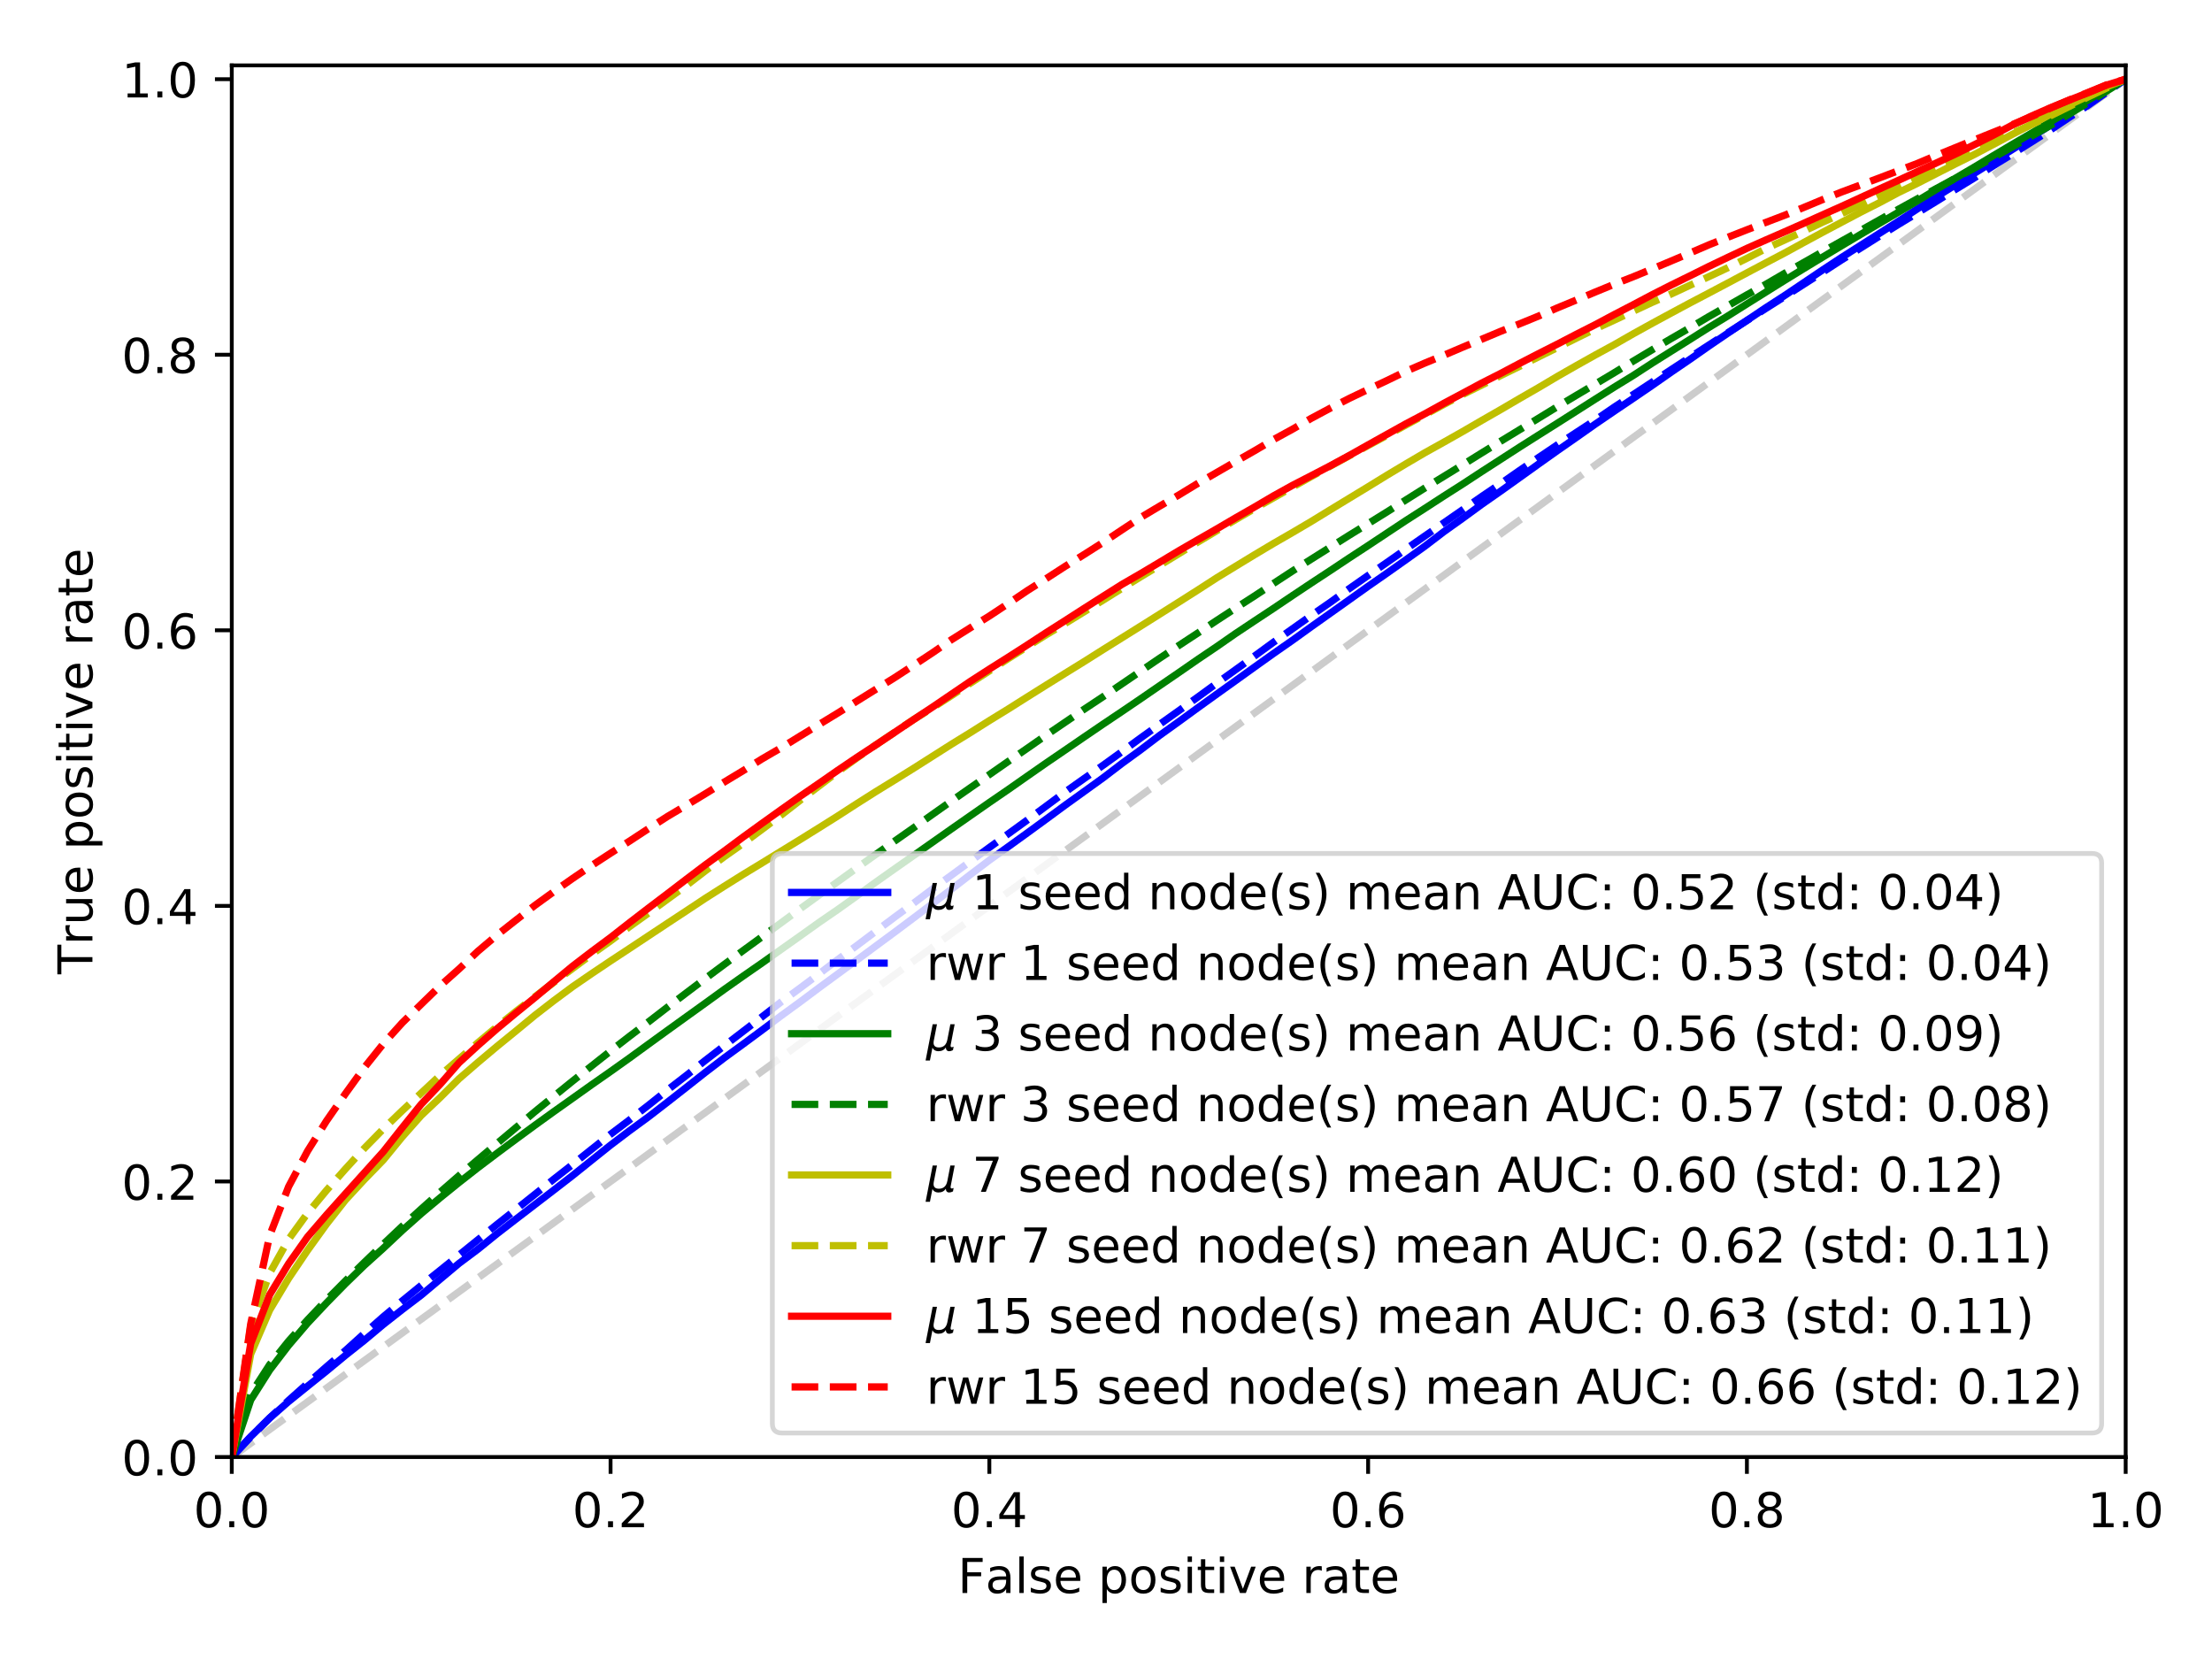 <?xml version="1.0" encoding="utf-8" standalone="no"?>
<!DOCTYPE svg PUBLIC "-//W3C//DTD SVG 1.1//EN"
  "http://www.w3.org/Graphics/SVG/1.1/DTD/svg11.dtd">
<!-- Created with matplotlib (http://matplotlib.org/) -->
<svg height="345pt" version="1.1" viewBox="0 0 460 345" width="460pt" xmlns="http://www.w3.org/2000/svg" xmlns:xlink="http://www.w3.org/1999/xlink">
 <defs>
  <style type="text/css">
*{stroke-linecap:butt;stroke-linejoin:round;}
  </style>
 </defs>
 <g id="figure_1">
  <g id="patch_1">
   <path d="M 0 345.6 
L 460.8 345.6 
L 460.8 0 
L 0 0 
z
" style="fill:#ffffff;"/>
  </g>
  <g id="axes_1">
   <g id="patch_2">
    <path d="M 48.2 303 
L 442.05 303 
L 442.05 13.6 
L 48.2 13.6 
z
" style="fill:#ffffff;"/>
   </g>
   <g id="matplotlib.axis_1">
    <g id="xtick_1">
     <g id="line2d_1">
      <defs>
       <path d="M 0 0 
L 0 3.5 
" id="m17ad8db720" style="stroke:#000000;stroke-width:0.8;"/>
      </defs>
      <g>
       <use style="stroke:#000000;stroke-width:0.8;" x="48.2" xlink:href="#m17ad8db720" y="303"/>
      </g>
     </g>
     <g id="text_1">
      <!-- 0.0 -->
      <defs>
       <path d="M 31.781 66.406 
Q 24.172 66.406 20.328 58.906 
Q 16.5 51.422 16.5 36.375 
Q 16.5 21.391 20.328 13.891 
Q 24.172 6.391 31.781 6.391 
Q 39.453 6.391 43.281 13.891 
Q 47.125 21.391 47.125 36.375 
Q 47.125 51.422 43.281 58.906 
Q 39.453 66.406 31.781 66.406 
z
M 31.781 74.219 
Q 44.047 74.219 50.516 64.516 
Q 56.984 54.828 56.984 36.375 
Q 56.984 17.969 50.516 8.266 
Q 44.047 -1.422 31.781 -1.422 
Q 19.531 -1.422 13.062 8.266 
Q 6.594 17.969 6.594 36.375 
Q 6.594 54.828 13.062 64.516 
Q 19.531 74.219 31.781 74.219 
z
" id="DejaVuSans-30"/>
       <path d="M 10.688 12.406 
L 21 12.406 
L 21 0 
L 10.688 0 
z
" id="DejaVuSans-2e"/>
      </defs>
      <g transform="translate(40.248 317.598)scale(0.1 -0.1)">
       <use xlink:href="#DejaVuSans-30"/>
       <use x="63.623" xlink:href="#DejaVuSans-2e"/>
       <use x="95.41" xlink:href="#DejaVuSans-30"/>
      </g>
     </g>
    </g>
    <g id="xtick_2">
     <g id="line2d_2">
      <g>
       <use style="stroke:#000000;stroke-width:0.8;" x="126.97" xlink:href="#m17ad8db720" y="303"/>
      </g>
     </g>
     <g id="text_2">
      <!-- 0.2 -->
      <defs>
       <path d="M 19.188 8.297 
L 53.609 8.297 
L 53.609 0 
L 7.328 0 
L 7.328 8.297 
Q 12.938 14.109 22.625 23.891 
Q 32.328 33.688 34.812 36.531 
Q 39.547 41.844 41.422 45.531 
Q 43.312 49.219 43.312 52.781 
Q 43.312 58.594 39.234 62.25 
Q 35.156 65.922 28.609 65.922 
Q 23.969 65.922 18.812 64.312 
Q 13.672 62.703 7.812 59.422 
L 7.812 69.391 
Q 13.766 71.781 18.938 73 
Q 24.125 74.219 28.422 74.219 
Q 39.75 74.219 46.484 68.547 
Q 53.219 62.891 53.219 53.422 
Q 53.219 48.922 51.531 44.891 
Q 49.859 40.875 45.406 35.406 
Q 44.188 33.984 37.641 27.219 
Q 31.109 20.453 19.188 8.297 
z
" id="DejaVuSans-32"/>
      </defs>
      <g transform="translate(119.018 317.598)scale(0.1 -0.1)">
       <use xlink:href="#DejaVuSans-30"/>
       <use x="63.623" xlink:href="#DejaVuSans-2e"/>
       <use x="95.41" xlink:href="#DejaVuSans-32"/>
      </g>
     </g>
    </g>
    <g id="xtick_3">
     <g id="line2d_3">
      <g>
       <use style="stroke:#000000;stroke-width:0.8;" x="205.74" xlink:href="#m17ad8db720" y="303"/>
      </g>
     </g>
     <g id="text_3">
      <!-- 0.4 -->
      <defs>
       <path d="M 37.797 64.312 
L 12.891 25.391 
L 37.797 25.391 
z
M 35.203 72.906 
L 47.609 72.906 
L 47.609 25.391 
L 58.016 25.391 
L 58.016 17.188 
L 47.609 17.188 
L 47.609 0 
L 37.797 0 
L 37.797 17.188 
L 4.891 17.188 
L 4.891 26.703 
z
" id="DejaVuSans-34"/>
      </defs>
      <g transform="translate(197.788 317.598)scale(0.1 -0.1)">
       <use xlink:href="#DejaVuSans-30"/>
       <use x="63.623" xlink:href="#DejaVuSans-2e"/>
       <use x="95.41" xlink:href="#DejaVuSans-34"/>
      </g>
     </g>
    </g>
    <g id="xtick_4">
     <g id="line2d_4">
      <g>
       <use style="stroke:#000000;stroke-width:0.8;" x="284.51" xlink:href="#m17ad8db720" y="303"/>
      </g>
     </g>
     <g id="text_4">
      <!-- 0.6 -->
      <defs>
       <path d="M 33.016 40.375 
Q 26.375 40.375 22.484 35.828 
Q 18.609 31.297 18.609 23.391 
Q 18.609 15.531 22.484 10.953 
Q 26.375 6.391 33.016 6.391 
Q 39.656 6.391 43.531 10.953 
Q 47.406 15.531 47.406 23.391 
Q 47.406 31.297 43.531 35.828 
Q 39.656 40.375 33.016 40.375 
z
M 52.594 71.297 
L 52.594 62.312 
Q 48.875 64.062 45.094 64.984 
Q 41.312 65.922 37.594 65.922 
Q 27.828 65.922 22.672 59.328 
Q 17.531 52.734 16.797 39.406 
Q 19.672 43.656 24.016 45.922 
Q 28.375 48.188 33.594 48.188 
Q 44.578 48.188 50.953 41.516 
Q 57.328 34.859 57.328 23.391 
Q 57.328 12.156 50.688 5.359 
Q 44.047 -1.422 33.016 -1.422 
Q 20.359 -1.422 13.672 8.266 
Q 6.984 17.969 6.984 36.375 
Q 6.984 53.656 15.188 63.938 
Q 23.391 74.219 37.203 74.219 
Q 40.922 74.219 44.703 73.484 
Q 48.484 72.75 52.594 71.297 
z
" id="DejaVuSans-36"/>
      </defs>
      <g transform="translate(276.558 317.598)scale(0.1 -0.1)">
       <use xlink:href="#DejaVuSans-30"/>
       <use x="63.623" xlink:href="#DejaVuSans-2e"/>
       <use x="95.41" xlink:href="#DejaVuSans-36"/>
      </g>
     </g>
    </g>
    <g id="xtick_5">
     <g id="line2d_5">
      <g>
       <use style="stroke:#000000;stroke-width:0.8;" x="363.28" xlink:href="#m17ad8db720" y="303"/>
      </g>
     </g>
     <g id="text_5">
      <!-- 0.8 -->
      <defs>
       <path d="M 31.781 34.625 
Q 24.75 34.625 20.719 30.859 
Q 16.703 27.094 16.703 20.516 
Q 16.703 13.922 20.719 10.156 
Q 24.75 6.391 31.781 6.391 
Q 38.812 6.391 42.859 10.172 
Q 46.922 13.969 46.922 20.516 
Q 46.922 27.094 42.891 30.859 
Q 38.875 34.625 31.781 34.625 
z
M 21.922 38.812 
Q 15.578 40.375 12.031 44.719 
Q 8.5 49.078 8.5 55.328 
Q 8.5 64.062 14.719 69.141 
Q 20.953 74.219 31.781 74.219 
Q 42.672 74.219 48.875 69.141 
Q 55.078 64.062 55.078 55.328 
Q 55.078 49.078 51.531 44.719 
Q 48 40.375 41.703 38.812 
Q 48.828 37.156 52.797 32.312 
Q 56.781 27.484 56.781 20.516 
Q 56.781 9.906 50.312 4.234 
Q 43.844 -1.422 31.781 -1.422 
Q 19.734 -1.422 13.25 4.234 
Q 6.781 9.906 6.781 20.516 
Q 6.781 27.484 10.781 32.312 
Q 14.797 37.156 21.922 38.812 
z
M 18.312 54.391 
Q 18.312 48.734 21.844 45.562 
Q 25.391 42.391 31.781 42.391 
Q 38.141 42.391 41.719 45.562 
Q 45.312 48.734 45.312 54.391 
Q 45.312 60.062 41.719 63.234 
Q 38.141 66.406 31.781 66.406 
Q 25.391 66.406 21.844 63.234 
Q 18.312 60.062 18.312 54.391 
z
" id="DejaVuSans-38"/>
      </defs>
      <g transform="translate(355.328 317.598)scale(0.1 -0.1)">
       <use xlink:href="#DejaVuSans-30"/>
       <use x="63.623" xlink:href="#DejaVuSans-2e"/>
       <use x="95.41" xlink:href="#DejaVuSans-38"/>
      </g>
     </g>
    </g>
    <g id="xtick_6">
     <g id="line2d_6">
      <g>
       <use style="stroke:#000000;stroke-width:0.8;" x="442.05" xlink:href="#m17ad8db720" y="303"/>
      </g>
     </g>
     <g id="text_6">
      <!-- 1.0 -->
      <defs>
       <path d="M 12.406 8.297 
L 28.516 8.297 
L 28.516 63.922 
L 10.984 60.406 
L 10.984 69.391 
L 28.422 72.906 
L 38.281 72.906 
L 38.281 8.297 
L 54.391 8.297 
L 54.391 0 
L 12.406 0 
z
" id="DejaVuSans-31"/>
      </defs>
      <g transform="translate(434.098 317.598)scale(0.1 -0.1)">
       <use xlink:href="#DejaVuSans-31"/>
       <use x="63.623" xlink:href="#DejaVuSans-2e"/>
       <use x="95.41" xlink:href="#DejaVuSans-30"/>
      </g>
     </g>
    </g>
    <g id="text_7">
     <!-- False positive rate -->
     <defs>
      <path d="M 9.812 72.906 
L 51.703 72.906 
L 51.703 64.594 
L 19.672 64.594 
L 19.672 43.109 
L 48.578 43.109 
L 48.578 34.812 
L 19.672 34.812 
L 19.672 0 
L 9.812 0 
z
" id="DejaVuSans-46"/>
      <path d="M 34.281 27.484 
Q 23.391 27.484 19.188 25 
Q 14.984 22.516 14.984 16.5 
Q 14.984 11.719 18.141 8.906 
Q 21.297 6.109 26.703 6.109 
Q 34.188 6.109 38.703 11.406 
Q 43.219 16.703 43.219 25.484 
L 43.219 27.484 
z
M 52.203 31.203 
L 52.203 0 
L 43.219 0 
L 43.219 8.297 
Q 40.141 3.328 35.547 0.953 
Q 30.953 -1.422 24.312 -1.422 
Q 15.922 -1.422 10.953 3.297 
Q 6 8.016 6 15.922 
Q 6 25.141 12.172 29.828 
Q 18.359 34.516 30.609 34.516 
L 43.219 34.516 
L 43.219 35.406 
Q 43.219 41.609 39.141 45 
Q 35.062 48.391 27.688 48.391 
Q 23 48.391 18.547 47.266 
Q 14.109 46.141 10.016 43.891 
L 10.016 52.203 
Q 14.938 54.109 19.578 55.047 
Q 24.219 56 28.609 56 
Q 40.484 56 46.344 49.844 
Q 52.203 43.703 52.203 31.203 
z
" id="DejaVuSans-61"/>
      <path d="M 9.422 75.984 
L 18.406 75.984 
L 18.406 0 
L 9.422 0 
z
" id="DejaVuSans-6c"/>
      <path d="M 44.281 53.078 
L 44.281 44.578 
Q 40.484 46.531 36.375 47.5 
Q 32.281 48.484 27.875 48.484 
Q 21.188 48.484 17.844 46.438 
Q 14.5 44.391 14.5 40.281 
Q 14.5 37.156 16.891 35.375 
Q 19.281 33.594 26.516 31.984 
L 29.594 31.297 
Q 39.156 29.25 43.188 25.516 
Q 47.219 21.781 47.219 15.094 
Q 47.219 7.469 41.188 3.016 
Q 35.156 -1.422 24.609 -1.422 
Q 20.219 -1.422 15.453 -0.562 
Q 10.688 0.297 5.422 2 
L 5.422 11.281 
Q 10.406 8.688 15.234 7.391 
Q 20.062 6.109 24.812 6.109 
Q 31.156 6.109 34.562 8.281 
Q 37.984 10.453 37.984 14.406 
Q 37.984 18.062 35.516 20.016 
Q 33.062 21.969 24.703 23.781 
L 21.578 24.516 
Q 13.234 26.266 9.516 29.906 
Q 5.812 33.547 5.812 39.891 
Q 5.812 47.609 11.281 51.797 
Q 16.75 56 26.812 56 
Q 31.781 56 36.172 55.266 
Q 40.578 54.547 44.281 53.078 
z
" id="DejaVuSans-73"/>
      <path d="M 56.203 29.594 
L 56.203 25.203 
L 14.891 25.203 
Q 15.484 15.922 20.484 11.062 
Q 25.484 6.203 34.422 6.203 
Q 39.594 6.203 44.453 7.469 
Q 49.312 8.734 54.109 11.281 
L 54.109 2.781 
Q 49.266 0.734 44.188 -0.344 
Q 39.109 -1.422 33.891 -1.422 
Q 20.797 -1.422 13.156 6.188 
Q 5.516 13.812 5.516 26.812 
Q 5.516 40.234 12.766 48.109 
Q 20.016 56 32.328 56 
Q 43.359 56 49.781 48.891 
Q 56.203 41.797 56.203 29.594 
z
M 47.219 32.234 
Q 47.125 39.594 43.094 43.984 
Q 39.062 48.391 32.422 48.391 
Q 24.906 48.391 20.391 44.141 
Q 15.875 39.891 15.188 32.172 
z
" id="DejaVuSans-65"/>
      <path id="DejaVuSans-20"/>
      <path d="M 18.109 8.203 
L 18.109 -20.797 
L 9.078 -20.797 
L 9.078 54.688 
L 18.109 54.688 
L 18.109 46.391 
Q 20.953 51.266 25.266 53.625 
Q 29.594 56 35.594 56 
Q 45.562 56 51.781 48.094 
Q 58.016 40.188 58.016 27.297 
Q 58.016 14.406 51.781 6.484 
Q 45.562 -1.422 35.594 -1.422 
Q 29.594 -1.422 25.266 0.953 
Q 20.953 3.328 18.109 8.203 
z
M 48.688 27.297 
Q 48.688 37.203 44.609 42.844 
Q 40.531 48.484 33.406 48.484 
Q 26.266 48.484 22.188 42.844 
Q 18.109 37.203 18.109 27.297 
Q 18.109 17.391 22.188 11.75 
Q 26.266 6.109 33.406 6.109 
Q 40.531 6.109 44.609 11.75 
Q 48.688 17.391 48.688 27.297 
z
" id="DejaVuSans-70"/>
      <path d="M 30.609 48.391 
Q 23.391 48.391 19.188 42.75 
Q 14.984 37.109 14.984 27.297 
Q 14.984 17.484 19.156 11.844 
Q 23.344 6.203 30.609 6.203 
Q 37.797 6.203 41.984 11.859 
Q 46.188 17.531 46.188 27.297 
Q 46.188 37.016 41.984 42.703 
Q 37.797 48.391 30.609 48.391 
z
M 30.609 56 
Q 42.328 56 49.016 48.375 
Q 55.719 40.766 55.719 27.297 
Q 55.719 13.875 49.016 6.219 
Q 42.328 -1.422 30.609 -1.422 
Q 18.844 -1.422 12.172 6.219 
Q 5.516 13.875 5.516 27.297 
Q 5.516 40.766 12.172 48.375 
Q 18.844 56 30.609 56 
z
" id="DejaVuSans-6f"/>
      <path d="M 9.422 54.688 
L 18.406 54.688 
L 18.406 0 
L 9.422 0 
z
M 9.422 75.984 
L 18.406 75.984 
L 18.406 64.594 
L 9.422 64.594 
z
" id="DejaVuSans-69"/>
      <path d="M 18.312 70.219 
L 18.312 54.688 
L 36.812 54.688 
L 36.812 47.703 
L 18.312 47.703 
L 18.312 18.016 
Q 18.312 11.328 20.141 9.422 
Q 21.969 7.516 27.594 7.516 
L 36.812 7.516 
L 36.812 0 
L 27.594 0 
Q 17.188 0 13.234 3.875 
Q 9.281 7.766 9.281 18.016 
L 9.281 47.703 
L 2.688 47.703 
L 2.688 54.688 
L 9.281 54.688 
L 9.281 70.219 
z
" id="DejaVuSans-74"/>
      <path d="M 2.984 54.688 
L 12.5 54.688 
L 29.594 8.797 
L 46.688 54.688 
L 56.203 54.688 
L 35.688 0 
L 23.484 0 
z
" id="DejaVuSans-76"/>
      <path d="M 41.109 46.297 
Q 39.594 47.172 37.812 47.578 
Q 36.031 48 33.891 48 
Q 26.266 48 22.188 43.047 
Q 18.109 38.094 18.109 28.812 
L 18.109 0 
L 9.078 0 
L 9.078 54.688 
L 18.109 54.688 
L 18.109 46.188 
Q 20.953 51.172 25.484 53.578 
Q 30.031 56 36.531 56 
Q 37.453 56 38.578 55.875 
Q 39.703 55.766 41.062 55.516 
z
" id="DejaVuSans-72"/>
     </defs>
     <g transform="translate(199.175 331.277)scale(0.1 -0.1)">
      <use xlink:href="#DejaVuSans-46"/>
      <use x="57.379" xlink:href="#DejaVuSans-61"/>
      <use x="118.658" xlink:href="#DejaVuSans-6c"/>
      <use x="146.441" xlink:href="#DejaVuSans-73"/>
      <use x="198.541" xlink:href="#DejaVuSans-65"/>
      <use x="260.064" xlink:href="#DejaVuSans-20"/>
      <use x="291.852" xlink:href="#DejaVuSans-70"/>
      <use x="355.328" xlink:href="#DejaVuSans-6f"/>
      <use x="416.51" xlink:href="#DejaVuSans-73"/>
      <use x="468.609" xlink:href="#DejaVuSans-69"/>
      <use x="496.393" xlink:href="#DejaVuSans-74"/>
      <use x="535.602" xlink:href="#DejaVuSans-69"/>
      <use x="563.385" xlink:href="#DejaVuSans-76"/>
      <use x="622.564" xlink:href="#DejaVuSans-65"/>
      <use x="684.088" xlink:href="#DejaVuSans-20"/>
      <use x="715.875" xlink:href="#DejaVuSans-72"/>
      <use x="756.988" xlink:href="#DejaVuSans-61"/>
      <use x="818.268" xlink:href="#DejaVuSans-74"/>
      <use x="857.477" xlink:href="#DejaVuSans-65"/>
     </g>
    </g>
   </g>
   <g id="matplotlib.axis_2">
    <g id="ytick_1">
     <g id="line2d_7">
      <defs>
       <path d="M 0 0 
L -3.5 0 
" id="m30c1d520b2" style="stroke:#000000;stroke-width:0.8;"/>
      </defs>
      <g>
       <use style="stroke:#000000;stroke-width:0.8;" x="48.2" xlink:href="#m30c1d520b2" y="303"/>
      </g>
     </g>
     <g id="text_8">
      <!-- 0.0 -->
      <g transform="translate(25.297 306.799)scale(0.1 -0.1)">
       <use xlink:href="#DejaVuSans-30"/>
       <use x="63.623" xlink:href="#DejaVuSans-2e"/>
       <use x="95.41" xlink:href="#DejaVuSans-30"/>
      </g>
     </g>
    </g>
    <g id="ytick_2">
     <g id="line2d_8">
      <g>
       <use style="stroke:#000000;stroke-width:0.8;" x="48.2" xlink:href="#m30c1d520b2" y="245.693"/>
      </g>
     </g>
     <g id="text_9">
      <!-- 0.2 -->
      <g transform="translate(25.297 249.492)scale(0.1 -0.1)">
       <use xlink:href="#DejaVuSans-30"/>
       <use x="63.623" xlink:href="#DejaVuSans-2e"/>
       <use x="95.41" xlink:href="#DejaVuSans-32"/>
      </g>
     </g>
    </g>
    <g id="ytick_3">
     <g id="line2d_9">
      <g>
       <use style="stroke:#000000;stroke-width:0.8;" x="48.2" xlink:href="#m30c1d520b2" y="188.386"/>
      </g>
     </g>
     <g id="text_10">
      <!-- 0.4 -->
      <g transform="translate(25.297 192.185)scale(0.1 -0.1)">
       <use xlink:href="#DejaVuSans-30"/>
       <use x="63.623" xlink:href="#DejaVuSans-2e"/>
       <use x="95.41" xlink:href="#DejaVuSans-34"/>
      </g>
     </g>
    </g>
    <g id="ytick_4">
     <g id="line2d_10">
      <g>
       <use style="stroke:#000000;stroke-width:0.8;" x="48.2" xlink:href="#m30c1d520b2" y="131.079"/>
      </g>
     </g>
     <g id="text_11">
      <!-- 0.6 -->
      <g transform="translate(25.297 134.878)scale(0.1 -0.1)">
       <use xlink:href="#DejaVuSans-30"/>
       <use x="63.623" xlink:href="#DejaVuSans-2e"/>
       <use x="95.41" xlink:href="#DejaVuSans-36"/>
      </g>
     </g>
    </g>
    <g id="ytick_5">
     <g id="line2d_11">
      <g>
       <use style="stroke:#000000;stroke-width:0.8;" x="48.2" xlink:href="#m30c1d520b2" y="73.772"/>
      </g>
     </g>
     <g id="text_12">
      <!-- 0.8 -->
      <g transform="translate(25.297 77.571)scale(0.1 -0.1)">
       <use xlink:href="#DejaVuSans-30"/>
       <use x="63.623" xlink:href="#DejaVuSans-2e"/>
       <use x="95.41" xlink:href="#DejaVuSans-38"/>
      </g>
     </g>
    </g>
    <g id="ytick_6">
     <g id="line2d_12">
      <g>
       <use style="stroke:#000000;stroke-width:0.8;" x="48.2" xlink:href="#m30c1d520b2" y="16.465"/>
      </g>
     </g>
     <g id="text_13">
      <!-- 1.0 -->
      <g transform="translate(25.297 20.265)scale(0.1 -0.1)">
       <use xlink:href="#DejaVuSans-31"/>
       <use x="63.623" xlink:href="#DejaVuSans-2e"/>
       <use x="95.41" xlink:href="#DejaVuSans-30"/>
      </g>
     </g>
    </g>
    <g id="text_14">
     <!-- True positive rate -->
     <defs>
      <path d="M -0.297 72.906 
L 61.375 72.906 
L 61.375 64.594 
L 35.5 64.594 
L 35.5 0 
L 25.594 0 
L 25.594 64.594 
L -0.297 64.594 
z
" id="DejaVuSans-54"/>
      <path d="M 8.5 21.578 
L 8.5 54.688 
L 17.484 54.688 
L 17.484 21.922 
Q 17.484 14.156 20.5 10.266 
Q 23.531 6.391 29.594 6.391 
Q 36.859 6.391 41.078 11.031 
Q 45.312 15.672 45.312 23.688 
L 45.312 54.688 
L 54.297 54.688 
L 54.297 0 
L 45.312 0 
L 45.312 8.406 
Q 42.047 3.422 37.719 1 
Q 33.406 -1.422 27.688 -1.422 
Q 18.266 -1.422 13.375 4.438 
Q 8.5 10.297 8.5 21.578 
z
M 31.109 56 
z
" id="DejaVuSans-75"/>
     </defs>
     <g transform="translate(19.217 202.591)rotate(-90)scale(0.1 -0.1)">
      <use xlink:href="#DejaVuSans-54"/>
      <use x="60.865" xlink:href="#DejaVuSans-72"/>
      <use x="101.979" xlink:href="#DejaVuSans-75"/>
      <use x="165.357" xlink:href="#DejaVuSans-65"/>
      <use x="226.881" xlink:href="#DejaVuSans-20"/>
      <use x="258.668" xlink:href="#DejaVuSans-70"/>
      <use x="322.145" xlink:href="#DejaVuSans-6f"/>
      <use x="383.326" xlink:href="#DejaVuSans-73"/>
      <use x="435.426" xlink:href="#DejaVuSans-69"/>
      <use x="463.209" xlink:href="#DejaVuSans-74"/>
      <use x="502.418" xlink:href="#DejaVuSans-69"/>
      <use x="530.201" xlink:href="#DejaVuSans-76"/>
      <use x="589.381" xlink:href="#DejaVuSans-65"/>
      <use x="650.904" xlink:href="#DejaVuSans-20"/>
      <use x="682.691" xlink:href="#DejaVuSans-72"/>
      <use x="723.805" xlink:href="#DejaVuSans-61"/>
      <use x="785.084" xlink:href="#DejaVuSans-74"/>
      <use x="824.293" xlink:href="#DejaVuSans-65"/>
     </g>
    </g>
   </g>
   <g id="line2d_13">
    <path clip-path="url(#p72c93b44f7)" d="M 48.2 303 
L 52.178 300.106 
L 56.157 297.211 
L 60.135 294.317 
L 64.113 291.423 
L 68.091 288.529 
L 72.07 285.634 
L 76.048 282.74 
L 80.026 279.846 
L 84.005 276.951 
L 87.983 274.057 
L 91.961 271.163 
L 95.939 268.269 
L 99.918 265.374 
L 103.896 262.48 
L 107.874 259.586 
L 111.853 256.691 
L 115.831 253.797 
L 119.809 250.903 
L 123.787 248.009 
L 127.766 245.114 
L 131.744 242.22 
L 135.722 239.326 
L 139.701 236.431 
L 143.679 233.537 
L 147.657 230.643 
L 151.635 227.748 
L 155.614 224.854 
L 159.592 221.96 
L 163.57 219.066 
L 167.548 216.171 
L 171.527 213.277 
L 175.505 210.383 
L 179.483 207.488 
L 183.462 204.594 
L 187.44 201.7 
L 191.418 198.806 
L 195.396 195.911 
L 199.375 193.017 
L 203.353 190.123 
L 207.331 187.228 
L 211.31 184.334 
L 215.288 181.44 
L 219.266 178.546 
L 223.244 175.651 
L 227.223 172.757 
L 231.201 169.863 
L 235.179 166.968 
L 239.158 164.074 
L 243.136 161.18 
L 247.114 158.286 
L 251.092 155.391 
L 255.071 152.497 
L 259.049 149.603 
L 263.027 146.708 
L 267.006 143.814 
L 270.984 140.92 
L 274.962 138.026 
L 278.94 135.131 
L 282.919 132.237 
L 286.897 129.343 
L 290.875 126.448 
L 294.854 123.554 
L 298.832 120.66 
L 302.81 117.765 
L 306.788 114.871 
L 310.767 111.977 
L 314.745 109.083 
L 318.723 106.188 
L 322.702 103.294 
L 326.68 100.4 
L 330.658 97.505 
L 334.636 94.611 
L 338.615 91.717 
L 342.593 88.823 
L 346.571 85.928 
L 350.549 83.034 
L 354.528 80.14 
L 358.506 77.245 
L 362.484 74.351 
L 366.463 71.457 
L 370.441 68.563 
L 374.419 65.668 
L 378.397 62.774 
L 382.376 59.88 
L 386.354 56.985 
L 390.332 54.091 
L 394.311 51.197 
L 398.289 48.303 
L 402.267 45.408 
L 406.245 42.514 
L 410.224 39.62 
L 414.202 36.725 
L 418.18 33.831 
L 422.159 30.937 
L 426.137 28.043 
L 430.115 25.148 
L 434.093 22.254 
L 438.072 19.36 
L 442.05 16.465 
" style="fill:none;stroke:#cccccc;stroke-dasharray:5.55,2.4;stroke-dashoffset:0;stroke-width:1.5;"/>
   </g>
   <g id="line2d_14">
    <path clip-path="url(#p72c93b44f7)" d="M 48.2 303 
L 52.139 298.74 
L 56.077 294.897 
L 60.016 291.457 
L 63.954 288.277 
L 67.892 285.122 
L 71.831 281.857 
L 75.769 278.729 
L 79.708 275.432 
L 83.647 272.333 
L 87.585 269.335 
L 91.523 266.027 
L 95.462 262.725 
L 99.4 259.774 
L 103.339 256.582 
L 107.278 253.539 
L 111.216 250.515 
L 115.154 247.492 
L 119.093 244.443 
L 123.031 241.281 
L 126.97 238.132 
L 130.909 235.144 
L 134.847 232.261 
L 138.786 229.214 
L 142.724 226.131 
L 146.662 223.022 
L 150.601 220.005 
L 154.54 217.127 
L 158.478 214.214 
L 162.417 211.252 
L 166.355 208.38 
L 170.293 205.434 
L 174.232 202.538 
L 178.171 199.665 
L 182.109 196.754 
L 186.048 193.844 
L 189.986 190.896 
L 193.924 187.906 
L 197.863 184.919 
L 201.802 181.869 
L 205.74 178.89 
L 209.679 176.073 
L 213.617 173.229 
L 217.555 170.355 
L 221.494 167.452 
L 225.433 164.617 
L 229.371 161.776 
L 233.31 158.768 
L 237.248 155.901 
L 241.186 152.908 
L 245.125 150.08 
L 249.064 147.208 
L 253.002 144.371 
L 256.94 141.554 
L 260.879 138.724 
L 264.817 135.913 
L 268.756 133.166 
L 272.695 130.326 
L 276.633 127.532 
L 280.572 124.733 
L 284.51 121.925 
L 288.449 119.182 
L 292.387 116.397 
L 296.325 113.581 
L 300.264 110.569 
L 304.202 107.764 
L 308.141 104.883 
L 312.079 102.132 
L 316.018 99.317 
L 319.957 96.496 
L 323.895 93.696 
L 327.834 90.955 
L 331.772 88.179 
L 335.711 85.494 
L 339.649 82.839 
L 343.587 80.15 
L 347.526 77.395 
L 351.464 74.708 
L 355.403 71.95 
L 359.341 69.266 
L 363.28 66.636 
L 367.219 63.987 
L 371.157 61.438 
L 375.096 58.784 
L 379.034 56.131 
L 382.973 53.538 
L 386.911 51.028 
L 390.849 48.527 
L 394.788 46.015 
L 398.726 43.444 
L 402.665 40.946 
L 406.603 38.471 
L 410.542 36.063 
L 414.481 33.599 
L 418.419 31.129 
L 422.358 28.617 
L 426.296 26.087 
L 430.235 23.497 
L 434.173 21.053 
L 438.111 18.709 
L 442.05 16.465 
" style="fill:none;stroke:#0000ff;stroke-linecap:square;stroke-width:1.5;"/>
   </g>
   <g id="line2d_15">
    <path clip-path="url(#p72c93b44f7)" d="M 48.2 303 
L 52.139 298.81 
L 56.077 294.875 
L 60.016 291.218 
L 63.954 287.702 
L 67.892 284.231 
L 71.831 280.854 
L 75.769 277.298 
L 79.708 273.828 
L 83.647 270.532 
L 87.585 267.318 
L 91.523 264.174 
L 95.462 260.988 
L 99.4 257.813 
L 103.339 254.637 
L 107.278 251.521 
L 111.216 248.385 
L 115.154 245.229 
L 119.093 242.141 
L 123.031 238.996 
L 126.97 235.874 
L 130.909 232.896 
L 134.847 229.845 
L 138.786 226.693 
L 142.724 223.652 
L 146.662 220.528 
L 150.601 217.493 
L 154.54 214.475 
L 158.478 211.451 
L 162.417 208.38 
L 166.355 205.496 
L 170.293 202.543 
L 174.232 199.54 
L 178.171 196.644 
L 182.109 193.679 
L 186.048 190.724 
L 189.986 187.828 
L 193.924 184.866 
L 197.863 182.003 
L 201.802 179.112 
L 205.74 176.244 
L 209.679 173.401 
L 213.617 170.545 
L 217.555 167.635 
L 221.494 164.708 
L 225.433 161.92 
L 229.371 159.158 
L 233.31 156.315 
L 237.248 153.435 
L 241.186 150.609 
L 245.125 147.807 
L 249.064 144.983 
L 253.002 142.106 
L 256.94 139.284 
L 260.879 136.438 
L 264.817 133.563 
L 268.756 130.779 
L 272.695 127.987 
L 276.633 125.262 
L 280.572 122.424 
L 284.51 119.673 
L 288.449 116.948 
L 292.387 114.193 
L 296.325 111.453 
L 300.264 108.717 
L 304.202 105.988 
L 308.141 103.245 
L 312.079 100.577 
L 316.018 97.83 
L 319.957 95.143 
L 323.895 92.494 
L 327.834 89.916 
L 331.772 87.343 
L 335.711 84.654 
L 339.649 82.052 
L 343.587 79.458 
L 347.526 76.872 
L 351.464 74.291 
L 355.403 71.724 
L 359.341 69.177 
L 363.28 66.657 
L 367.219 64.148 
L 371.157 61.653 
L 375.096 59.125 
L 379.034 56.603 
L 382.973 54.047 
L 386.911 51.593 
L 390.849 49.109 
L 394.788 46.673 
L 398.726 44.284 
L 402.665 41.878 
L 406.603 39.425 
L 410.542 37.02 
L 414.481 34.508 
L 418.419 32.063 
L 422.358 29.601 
L 426.296 27.1 
L 430.235 24.462 
L 434.173 21.939 
L 438.111 19.171 
L 442.05 16.465 
" style="fill:none;stroke:#0000ff;stroke-dasharray:5.55,2.4;stroke-dashoffset:0;stroke-width:1.5;"/>
   </g>
   <g id="line2d_16">
    <path clip-path="url(#p72c93b44f7)" d="M 48.2 303 
L 52.139 291.143 
L 56.077 284.917 
L 60.016 279.775 
L 63.954 275.167 
L 67.892 270.973 
L 71.831 266.953 
L 75.769 263.135 
L 79.708 259.583 
L 83.647 255.884 
L 87.585 252.386 
L 91.523 249.09 
L 95.462 245.903 
L 99.4 242.822 
L 103.339 239.841 
L 107.278 236.915 
L 111.216 234.02 
L 115.154 231.178 
L 119.093 228.382 
L 123.031 225.577 
L 126.97 222.822 
L 130.909 220.018 
L 134.847 217.147 
L 138.786 214.288 
L 142.724 211.451 
L 146.662 208.621 
L 150.601 205.765 
L 154.54 202.984 
L 158.478 200.253 
L 162.417 197.457 
L 166.355 194.67 
L 170.293 191.851 
L 174.232 189.139 
L 178.171 186.324 
L 182.109 183.464 
L 186.048 180.678 
L 189.986 177.915 
L 193.924 175.147 
L 197.863 172.376 
L 201.802 169.627 
L 205.74 166.88 
L 209.679 164.178 
L 213.617 161.419 
L 217.555 158.675 
L 221.494 155.987 
L 225.433 153.284 
L 229.371 150.602 
L 233.31 147.958 
L 237.248 145.283 
L 241.186 142.573 
L 245.125 139.877 
L 249.064 137.145 
L 253.002 134.488 
L 256.94 131.75 
L 260.879 129.127 
L 264.817 126.526 
L 268.756 123.871 
L 272.695 121.247 
L 276.633 118.659 
L 280.572 116.038 
L 284.51 113.461 
L 288.449 110.847 
L 292.387 108.239 
L 296.325 105.711 
L 300.264 103.153 
L 304.202 100.643 
L 308.141 98.061 
L 312.079 95.52 
L 316.018 92.975 
L 319.957 90.477 
L 323.895 87.994 
L 327.834 85.492 
L 331.772 82.982 
L 335.711 80.495 
L 339.649 78.078 
L 343.587 75.513 
L 347.526 73.043 
L 351.464 70.574 
L 355.403 68.082 
L 359.341 65.686 
L 363.28 63.21 
L 367.219 60.744 
L 371.157 58.283 
L 375.096 55.861 
L 379.034 53.469 
L 382.973 51.101 
L 386.911 48.76 
L 390.849 46.443 
L 394.788 44.135 
L 398.726 41.778 
L 402.665 39.392 
L 406.603 37.076 
L 410.542 34.763 
L 414.481 32.398 
L 418.419 30.056 
L 422.358 27.752 
L 426.296 25.406 
L 430.235 23.075 
L 434.173 20.858 
L 438.111 18.569 
L 442.05 16.465 
" style="fill:none;stroke:#008000;stroke-linecap:square;stroke-width:1.5;"/>
   </g>
   <g id="line2d_17">
    <path clip-path="url(#p72c93b44f7)" d="M 48.2 303 
L 52.139 289.883 
L 56.077 283.789 
L 60.016 278.888 
L 63.954 274.479 
L 67.892 270.334 
L 71.831 266.374 
L 75.769 262.513 
L 79.708 258.729 
L 83.647 255.009 
L 87.585 251.428 
L 91.523 247.913 
L 95.462 244.488 
L 99.4 241.143 
L 103.339 237.815 
L 107.278 234.51 
L 111.216 231.2 
L 115.154 227.985 
L 119.093 224.803 
L 123.031 221.677 
L 126.97 218.557 
L 130.909 215.502 
L 134.847 212.51 
L 138.786 209.467 
L 142.724 206.475 
L 146.662 203.502 
L 150.601 200.573 
L 154.54 197.675 
L 158.478 194.802 
L 162.417 191.93 
L 166.355 189.025 
L 170.293 186.175 
L 174.232 183.341 
L 178.171 180.504 
L 182.109 177.693 
L 186.048 174.913 
L 189.986 172.151 
L 193.924 169.353 
L 197.863 166.57 
L 201.802 163.816 
L 205.74 161.085 
L 209.679 158.34 
L 213.617 155.629 
L 217.555 152.882 
L 221.494 150.203 
L 225.433 147.511 
L 229.371 144.9 
L 233.31 142.224 
L 237.248 139.542 
L 241.186 136.865 
L 245.125 134.25 
L 249.064 131.664 
L 253.002 129.047 
L 256.94 126.475 
L 260.879 123.939 
L 264.817 121.341 
L 268.756 118.763 
L 272.695 116.274 
L 276.633 113.794 
L 280.572 111.318 
L 284.51 108.891 
L 288.449 106.447 
L 292.387 103.951 
L 296.325 101.474 
L 300.264 99.063 
L 304.202 96.639 
L 308.141 94.19 
L 312.079 91.761 
L 316.018 89.359 
L 319.957 86.969 
L 323.895 84.549 
L 327.834 82.198 
L 331.772 79.855 
L 335.711 77.502 
L 339.649 75.092 
L 343.587 72.733 
L 347.526 70.414 
L 351.464 68.138 
L 355.403 65.809 
L 359.341 63.566 
L 363.28 61.315 
L 367.219 59.119 
L 371.157 56.824 
L 375.096 54.588 
L 379.034 52.351 
L 382.973 50.134 
L 386.911 47.937 
L 390.849 45.725 
L 394.788 43.516 
L 398.726 41.349 
L 402.665 39.213 
L 406.603 37.09 
L 410.542 34.987 
L 414.481 32.793 
L 418.419 30.591 
L 422.358 28.381 
L 426.296 26.148 
L 430.235 23.773 
L 434.173 21.374 
L 438.111 18.928 
L 442.05 16.465 
" style="fill:none;stroke:#008000;stroke-dasharray:5.55,2.4;stroke-dashoffset:0;stroke-width:1.5;"/>
   </g>
   <g id="line2d_18">
    <path clip-path="url(#p72c93b44f7)" d="M 48.2 303 
L 52.139 281.596 
L 56.077 272.442 
L 60.016 265.861 
L 63.954 260.023 
L 67.892 254.566 
L 71.831 249.551 
L 75.769 245.292 
L 79.708 241.229 
L 83.647 236.421 
L 87.585 231.972 
L 91.523 228.25 
L 95.462 224.326 
L 99.4 220.921 
L 103.339 217.613 
L 107.278 214.405 
L 111.216 211.154 
L 115.154 208.103 
L 119.093 205.178 
L 123.031 202.475 
L 126.97 199.831 
L 130.909 197.239 
L 134.847 194.628 
L 138.786 192.017 
L 142.724 189.428 
L 146.662 186.816 
L 150.601 184.31 
L 154.54 181.843 
L 158.478 179.451 
L 162.417 177.03 
L 166.355 174.613 
L 170.293 172.165 
L 174.232 169.687 
L 178.171 167.138 
L 182.109 164.64 
L 186.048 162.219 
L 189.986 159.774 
L 193.924 157.271 
L 197.863 154.769 
L 201.802 152.344 
L 205.74 149.858 
L 209.679 147.437 
L 213.617 144.948 
L 217.555 142.478 
L 221.494 140.026 
L 225.433 137.592 
L 229.371 135.104 
L 233.31 132.645 
L 237.248 130.182 
L 241.186 127.707 
L 245.125 125.223 
L 249.064 122.72 
L 253.002 120.174 
L 256.94 117.769 
L 260.879 115.373 
L 264.817 113.025 
L 268.756 110.754 
L 272.695 108.431 
L 276.633 106.019 
L 280.572 103.622 
L 284.51 101.232 
L 288.449 98.81 
L 292.387 96.452 
L 296.325 94.141 
L 300.264 91.949 
L 304.202 89.722 
L 308.141 87.435 
L 312.079 85.177 
L 316.018 82.871 
L 319.957 80.604 
L 323.895 78.266 
L 327.834 76.015 
L 331.772 73.808 
L 335.711 71.665 
L 339.649 69.411 
L 343.587 67.236 
L 347.526 65.103 
L 351.464 62.991 
L 355.403 60.924 
L 359.341 58.842 
L 363.28 56.745 
L 367.219 54.661 
L 371.157 52.593 
L 375.096 50.438 
L 379.034 48.31 
L 382.973 46.222 
L 386.911 44.141 
L 390.849 42.145 
L 394.788 40.049 
L 398.726 38.129 
L 402.665 36.111 
L 406.603 34.106 
L 410.542 32.145 
L 414.481 30.064 
L 418.419 27.969 
L 422.358 25.936 
L 426.296 23.824 
L 430.235 21.851 
L 434.173 19.997 
L 438.111 18.048 
L 442.05 16.465 
" style="fill:none;stroke:#bfbf00;stroke-linecap:square;stroke-width:1.5;"/>
   </g>
   <g id="line2d_19">
    <path clip-path="url(#p72c93b44f7)" d="M 48.2 303 
L 52.139 275.675 
L 56.077 264.778 
L 60.016 257.717 
L 63.954 252.305 
L 67.892 247.555 
L 71.831 243.093 
L 75.769 238.794 
L 79.708 234.776 
L 83.647 230.973 
L 87.585 227.313 
L 91.523 223.636 
L 95.462 220.222 
L 99.4 216.816 
L 103.339 213.519 
L 107.278 210.344 
L 111.216 207.288 
L 115.154 204.297 
L 119.093 201.388 
L 123.031 198.47 
L 126.97 195.667 
L 130.909 192.706 
L 134.847 189.886 
L 138.786 187.016 
L 142.724 184.143 
L 146.662 181.11 
L 150.601 178.172 
L 154.54 175.39 
L 158.478 172.467 
L 162.417 169.521 
L 166.355 166.463 
L 170.293 163.478 
L 174.232 160.488 
L 178.171 157.642 
L 182.109 154.926 
L 186.048 152.286 
L 189.986 149.634 
L 193.924 147.189 
L 197.863 144.655 
L 201.802 142.062 
L 205.74 139.525 
L 209.679 136.953 
L 213.617 134.475 
L 217.555 132.006 
L 221.494 129.654 
L 225.433 127.237 
L 229.371 124.819 
L 233.31 122.358 
L 237.248 119.928 
L 241.186 117.557 
L 245.125 115.155 
L 249.064 112.742 
L 253.002 110.391 
L 256.94 108.061 
L 260.879 105.772 
L 264.817 103.539 
L 268.756 101.316 
L 272.695 99.094 
L 276.633 96.937 
L 280.572 94.8 
L 284.51 92.646 
L 288.449 90.525 
L 292.387 88.371 
L 296.325 86.241 
L 300.264 84.102 
L 304.202 82.026 
L 308.141 80.072 
L 312.079 78.096 
L 316.018 76.18 
L 319.957 74.214 
L 323.895 72.274 
L 327.834 70.315 
L 331.772 68.38 
L 335.711 66.567 
L 339.649 64.717 
L 343.587 62.876 
L 347.526 61.148 
L 351.464 59.311 
L 355.403 57.515 
L 359.341 55.662 
L 363.28 53.713 
L 367.219 51.694 
L 371.157 49.897 
L 375.096 48.076 
L 379.034 46.204 
L 382.973 44.428 
L 386.911 42.609 
L 390.849 40.753 
L 394.788 38.912 
L 398.726 37.09 
L 402.665 35.218 
L 406.603 33.333 
L 410.542 31.397 
L 414.481 29.534 
L 418.419 27.737 
L 422.358 25.952 
L 426.296 24.138 
L 430.235 22.185 
L 434.173 20.183 
L 438.111 18.297 
L 442.05 16.465 
" style="fill:none;stroke:#bfbf00;stroke-dasharray:5.55,2.4;stroke-dashoffset:0;stroke-width:1.5;"/>
   </g>
   <g id="line2d_20">
    <path clip-path="url(#p72c93b44f7)" d="M 48.2 303 
L 52.139 279.411 
L 56.077 269.256 
L 60.016 262.79 
L 63.954 257.222 
L 67.892 252.651 
L 71.831 248.257 
L 75.769 243.883 
L 79.708 239.508 
L 83.647 234.518 
L 87.585 229.634 
L 91.523 225.492 
L 95.462 220.998 
L 99.4 217.392 
L 103.339 213.942 
L 107.278 210.674 
L 111.216 207.468 
L 115.154 204.17 
L 119.093 200.903 
L 123.031 197.887 
L 126.97 194.964 
L 130.909 191.878 
L 134.847 188.847 
L 138.786 185.86 
L 142.724 182.846 
L 146.662 179.865 
L 150.601 176.992 
L 154.54 174.064 
L 158.478 171.216 
L 162.417 168.397 
L 166.355 165.621 
L 170.293 162.923 
L 174.232 160.185 
L 178.171 157.522 
L 182.109 154.934 
L 186.048 152.297 
L 189.986 149.646 
L 193.924 147.041 
L 197.863 144.363 
L 201.802 141.686 
L 205.74 139.144 
L 209.679 136.663 
L 213.617 134.138 
L 217.555 131.567 
L 221.494 129.064 
L 225.433 126.53 
L 229.371 124.024 
L 233.31 121.536 
L 237.248 119.258 
L 241.186 116.91 
L 245.125 114.544 
L 249.064 112.267 
L 253.002 110.007 
L 256.94 107.699 
L 260.879 105.445 
L 264.817 103.127 
L 268.756 100.941 
L 272.695 98.912 
L 276.633 96.866 
L 280.572 94.723 
L 284.51 92.511 
L 288.449 90.312 
L 292.387 88.122 
L 296.325 86.045 
L 300.264 83.868 
L 304.202 81.77 
L 308.141 79.654 
L 312.079 77.656 
L 316.018 75.572 
L 319.957 73.535 
L 323.895 71.549 
L 327.834 69.5 
L 331.772 67.505 
L 335.711 65.403 
L 339.649 63.362 
L 343.587 61.279 
L 347.526 59.278 
L 351.464 57.347 
L 355.403 55.388 
L 359.341 53.505 
L 363.28 51.647 
L 367.219 49.9 
L 371.157 48.182 
L 375.096 46.437 
L 379.034 44.66 
L 382.973 42.91 
L 386.911 41.097 
L 390.849 39.292 
L 394.788 37.502 
L 398.726 35.684 
L 402.665 33.896 
L 406.603 32.064 
L 410.542 30.112 
L 414.481 28.134 
L 418.419 26.034 
L 422.358 24.182 
L 426.296 22.454 
L 430.235 20.849 
L 434.173 19.3 
L 438.111 17.684 
L 442.05 16.465 
" style="fill:none;stroke:#ff0000;stroke-linecap:square;stroke-width:1.5;"/>
   </g>
   <g id="line2d_21">
    <path clip-path="url(#p72c93b44f7)" d="M 48.2 303 
L 52.139 275.292 
L 56.077 256.943 
L 60.016 246.77 
L 63.954 239.383 
L 67.892 233.102 
L 71.831 227.443 
L 75.769 221.997 
L 79.708 217.071 
L 83.647 212.705 
L 87.585 208.843 
L 91.523 205.017 
L 95.462 201.502 
L 99.4 197.801 
L 103.339 194.467 
L 107.278 191.363 
L 111.216 188.293 
L 115.154 185.439 
L 119.093 182.668 
L 123.031 179.992 
L 126.97 177.429 
L 130.909 174.915 
L 134.847 172.328 
L 138.786 169.802 
L 142.724 167.46 
L 146.662 165.078 
L 150.601 162.646 
L 154.54 160.266 
L 158.478 157.816 
L 162.417 155.523 
L 166.355 153.093 
L 170.293 150.68 
L 174.232 148.28 
L 178.171 145.816 
L 182.109 143.361 
L 186.048 140.92 
L 189.986 138.345 
L 193.924 135.748 
L 197.863 133.033 
L 201.802 130.547 
L 205.74 128.109 
L 209.679 125.504 
L 213.617 122.839 
L 217.555 120.331 
L 221.494 117.78 
L 225.433 115.321 
L 229.371 112.814 
L 233.31 110.192 
L 237.248 107.588 
L 241.186 105.243 
L 245.125 102.946 
L 249.064 100.543 
L 253.002 98.272 
L 256.94 95.994 
L 260.879 93.748 
L 264.817 91.422 
L 268.756 89.271 
L 272.695 86.991 
L 276.633 84.885 
L 280.572 82.862 
L 284.51 80.974 
L 288.449 79.125 
L 292.387 77.206 
L 296.325 75.497 
L 300.264 73.872 
L 304.202 72.193 
L 308.141 70.547 
L 312.079 68.898 
L 316.018 67.341 
L 319.957 65.729 
L 323.895 64.012 
L 327.834 62.378 
L 331.772 60.718 
L 335.711 59.1 
L 339.649 57.55 
L 343.587 55.927 
L 347.526 54.276 
L 351.464 52.604 
L 355.403 50.905 
L 359.341 49.329 
L 363.28 47.783 
L 367.219 46.251 
L 371.157 44.747 
L 375.096 43.147 
L 379.034 41.504 
L 382.973 39.93 
L 386.911 38.46 
L 390.849 36.995 
L 394.788 35.487 
L 398.726 33.988 
L 402.665 32.323 
L 406.603 30.714 
L 410.542 29.106 
L 414.481 27.528 
L 418.419 25.943 
L 422.358 24.293 
L 426.296 22.525 
L 430.235 20.83 
L 434.173 19.255 
L 438.111 17.633 
L 442.05 16.465 
" style="fill:none;stroke:#ff0000;stroke-dasharray:5.55,2.4;stroke-dashoffset:0;stroke-width:1.5;"/>
   </g>
   <g id="patch_3">
    <path d="M 48.2 303 
L 48.2 13.6 
" style="fill:none;stroke:#000000;stroke-linecap:square;stroke-linejoin:miter;stroke-width:0.8;"/>
   </g>
   <g id="patch_4">
    <path d="M 442.05 303 
L 442.05 13.6 
" style="fill:none;stroke:#000000;stroke-linecap:square;stroke-linejoin:miter;stroke-width:0.8;"/>
   </g>
   <g id="patch_5">
    <path d="M 48.2 303 
L 442.05 303 
" style="fill:none;stroke:#000000;stroke-linecap:square;stroke-linejoin:miter;stroke-width:0.8;"/>
   </g>
   <g id="patch_6">
    <path d="M 48.2 13.6 
L 442.05 13.6 
" style="fill:none;stroke:#000000;stroke-linecap:square;stroke-linejoin:miter;stroke-width:0.8;"/>
   </g>
   <g id="legend_1">
    <g id="patch_7">
     <path d="M 162.614 298 
L 435.05 298 
Q 437.05 298 437.05 296 
L 437.05 179.488 
Q 437.05 177.488 435.05 177.488 
L 162.614 177.488 
Q 160.614 177.488 160.614 179.488 
L 160.614 296 
Q 160.614 298 162.614 298 
z
" style="fill:#ffffff;opacity:0.8;stroke:#cccccc;stroke-linejoin:miter;"/>
    </g>
    <g id="line2d_22">
     <path d="M 164.614 185.588 
L 184.614 185.588 
" style="fill:none;stroke:#0000ff;stroke-linecap:square;stroke-width:1.5;"/>
    </g>
    <g id="line2d_23"/>
    <g id="text_15">
     <!-- $\mu$ 1 seed node(s) mean AUC: 0.52 (std: 0.04) -->
     <defs>
      <path d="M -1.312 -20.797 
L 13.375 54.688 
L 22.406 54.688 
L 15.766 20.656 
Q 15.578 19.625 15.422 18.359 
Q 15.281 17.094 15.281 15.828 
Q 15.281 11.281 18.141 8.828 
Q 21 6.391 26.312 6.391 
Q 33.547 6.391 37.984 10.484 
Q 42.438 14.594 44 22.797 
L 50.203 54.688 
L 59.188 54.688 
L 51.031 12.641 
Q 50.828 11.719 50.75 11.031 
Q 50.688 10.359 50.688 9.812 
Q 50.688 8.297 51.297 7.594 
Q 51.906 6.891 53.219 6.891 
Q 53.719 6.891 54.562 7.125 
Q 55.422 7.375 56.984 8.016 
L 55.609 0.781 
Q 53.469 -0.297 51.516 -0.859 
Q 49.562 -1.422 47.703 -1.422 
Q 44.484 -1.422 42.656 0.625 
Q 40.828 2.688 40.828 6.297 
Q 38.094 2.391 34.297 0.484 
Q 30.516 -1.422 25.391 -1.422 
Q 20.844 -1.422 17.453 0.672 
Q 14.062 2.781 12.984 6.203 
L 7.719 -20.797 
z
" id="DejaVuSans-Oblique-3bc"/>
      <path d="M 45.406 46.391 
L 45.406 75.984 
L 54.391 75.984 
L 54.391 0 
L 45.406 0 
L 45.406 8.203 
Q 42.578 3.328 38.25 0.953 
Q 33.938 -1.422 27.875 -1.422 
Q 17.969 -1.422 11.734 6.484 
Q 5.516 14.406 5.516 27.297 
Q 5.516 40.188 11.734 48.094 
Q 17.969 56 27.875 56 
Q 33.938 56 38.25 53.625 
Q 42.578 51.266 45.406 46.391 
z
M 14.797 27.297 
Q 14.797 17.391 18.875 11.75 
Q 22.953 6.109 30.078 6.109 
Q 37.203 6.109 41.297 11.75 
Q 45.406 17.391 45.406 27.297 
Q 45.406 37.203 41.297 42.844 
Q 37.203 48.484 30.078 48.484 
Q 22.953 48.484 18.875 42.844 
Q 14.797 37.203 14.797 27.297 
z
" id="DejaVuSans-64"/>
      <path d="M 54.891 33.016 
L 54.891 0 
L 45.906 0 
L 45.906 32.719 
Q 45.906 40.484 42.875 44.328 
Q 39.844 48.188 33.797 48.188 
Q 26.516 48.188 22.312 43.547 
Q 18.109 38.922 18.109 30.906 
L 18.109 0 
L 9.078 0 
L 9.078 54.688 
L 18.109 54.688 
L 18.109 46.188 
Q 21.344 51.125 25.703 53.562 
Q 30.078 56 35.797 56 
Q 45.219 56 50.047 50.172 
Q 54.891 44.344 54.891 33.016 
z
" id="DejaVuSans-6e"/>
      <path d="M 31 75.875 
Q 24.469 64.656 21.281 53.656 
Q 18.109 42.672 18.109 31.391 
Q 18.109 20.125 21.312 9.062 
Q 24.516 -2 31 -13.188 
L 23.188 -13.188 
Q 15.875 -1.703 12.234 9.375 
Q 8.594 20.453 8.594 31.391 
Q 8.594 42.281 12.203 53.312 
Q 15.828 64.359 23.188 75.875 
z
" id="DejaVuSans-28"/>
      <path d="M 8.016 75.875 
L 15.828 75.875 
Q 23.141 64.359 26.781 53.312 
Q 30.422 42.281 30.422 31.391 
Q 30.422 20.453 26.781 9.375 
Q 23.141 -1.703 15.828 -13.188 
L 8.016 -13.188 
Q 14.5 -2 17.703 9.062 
Q 20.906 20.125 20.906 31.391 
Q 20.906 42.672 17.703 53.656 
Q 14.5 64.656 8.016 75.875 
z
" id="DejaVuSans-29"/>
      <path d="M 52 44.188 
Q 55.375 50.25 60.062 53.125 
Q 64.75 56 71.094 56 
Q 79.641 56 84.281 50.016 
Q 88.922 44.047 88.922 33.016 
L 88.922 0 
L 79.891 0 
L 79.891 32.719 
Q 79.891 40.578 77.094 44.375 
Q 74.312 48.188 68.609 48.188 
Q 61.625 48.188 57.562 43.547 
Q 53.516 38.922 53.516 30.906 
L 53.516 0 
L 44.484 0 
L 44.484 32.719 
Q 44.484 40.625 41.703 44.406 
Q 38.922 48.188 33.109 48.188 
Q 26.219 48.188 22.156 43.531 
Q 18.109 38.875 18.109 30.906 
L 18.109 0 
L 9.078 0 
L 9.078 54.688 
L 18.109 54.688 
L 18.109 46.188 
Q 21.188 51.219 25.484 53.609 
Q 29.781 56 35.688 56 
Q 41.656 56 45.828 52.969 
Q 50 49.953 52 44.188 
z
" id="DejaVuSans-6d"/>
      <path d="M 34.188 63.188 
L 20.797 26.906 
L 47.609 26.906 
z
M 28.609 72.906 
L 39.797 72.906 
L 67.578 0 
L 57.328 0 
L 50.688 18.703 
L 17.828 18.703 
L 11.188 0 
L 0.781 0 
z
" id="DejaVuSans-41"/>
      <path d="M 8.688 72.906 
L 18.609 72.906 
L 18.609 28.609 
Q 18.609 16.891 22.844 11.734 
Q 27.094 6.594 36.625 6.594 
Q 46.094 6.594 50.344 11.734 
Q 54.594 16.891 54.594 28.609 
L 54.594 72.906 
L 64.5 72.906 
L 64.5 27.391 
Q 64.5 13.141 57.438 5.859 
Q 50.391 -1.422 36.625 -1.422 
Q 22.797 -1.422 15.734 5.859 
Q 8.688 13.141 8.688 27.391 
z
" id="DejaVuSans-55"/>
      <path d="M 64.406 67.281 
L 64.406 56.891 
Q 59.422 61.531 53.781 63.812 
Q 48.141 66.109 41.797 66.109 
Q 29.297 66.109 22.656 58.469 
Q 16.016 50.828 16.016 36.375 
Q 16.016 21.969 22.656 14.328 
Q 29.297 6.688 41.797 6.688 
Q 48.141 6.688 53.781 8.984 
Q 59.422 11.281 64.406 15.922 
L 64.406 5.609 
Q 59.234 2.094 53.438 0.328 
Q 47.656 -1.422 41.219 -1.422 
Q 24.656 -1.422 15.125 8.703 
Q 5.609 18.844 5.609 36.375 
Q 5.609 53.953 15.125 64.078 
Q 24.656 74.219 41.219 74.219 
Q 47.75 74.219 53.531 72.484 
Q 59.328 70.75 64.406 67.281 
z
" id="DejaVuSans-43"/>
      <path d="M 11.719 12.406 
L 22.016 12.406 
L 22.016 0 
L 11.719 0 
z
M 11.719 51.703 
L 22.016 51.703 
L 22.016 39.312 
L 11.719 39.312 
z
" id="DejaVuSans-3a"/>
      <path d="M 10.797 72.906 
L 49.516 72.906 
L 49.516 64.594 
L 19.828 64.594 
L 19.828 46.734 
Q 21.969 47.469 24.109 47.828 
Q 26.266 48.188 28.422 48.188 
Q 40.625 48.188 47.75 41.5 
Q 54.891 34.812 54.891 23.391 
Q 54.891 11.625 47.562 5.094 
Q 40.234 -1.422 26.906 -1.422 
Q 22.312 -1.422 17.547 -0.641 
Q 12.797 0.141 7.719 1.703 
L 7.719 11.625 
Q 12.109 9.234 16.797 8.062 
Q 21.484 6.891 26.703 6.891 
Q 35.156 6.891 40.078 11.328 
Q 45.016 15.766 45.016 23.391 
Q 45.016 31 40.078 35.438 
Q 35.156 39.891 26.703 39.891 
Q 22.75 39.891 18.812 39.016 
Q 14.891 38.141 10.797 36.281 
z
" id="DejaVuSans-35"/>
     </defs>
     <g transform="translate(192.614 189.088)scale(0.1 -0.1)">
      <use transform="translate(0 0.016)" xlink:href="#DejaVuSans-Oblique-3bc"/>
      <use transform="translate(63.623 0.016)" xlink:href="#DejaVuSans-20"/>
      <use transform="translate(95.41 0.016)" xlink:href="#DejaVuSans-31"/>
      <use transform="translate(159.033 0.016)" xlink:href="#DejaVuSans-20"/>
      <use transform="translate(190.82 0.016)" xlink:href="#DejaVuSans-73"/>
      <use transform="translate(242.92 0.016)" xlink:href="#DejaVuSans-65"/>
      <use transform="translate(304.443 0.016)" xlink:href="#DejaVuSans-65"/>
      <use transform="translate(365.967 0.016)" xlink:href="#DejaVuSans-64"/>
      <use transform="translate(429.443 0.016)" xlink:href="#DejaVuSans-20"/>
      <use transform="translate(461.23 0.016)" xlink:href="#DejaVuSans-6e"/>
      <use transform="translate(524.609 0.016)" xlink:href="#DejaVuSans-6f"/>
      <use transform="translate(585.791 0.016)" xlink:href="#DejaVuSans-64"/>
      <use transform="translate(649.268 0.016)" xlink:href="#DejaVuSans-65"/>
      <use transform="translate(710.791 0.016)" xlink:href="#DejaVuSans-28"/>
      <use transform="translate(749.805 0.016)" xlink:href="#DejaVuSans-73"/>
      <use transform="translate(801.904 0.016)" xlink:href="#DejaVuSans-29"/>
      <use transform="translate(840.918 0.016)" xlink:href="#DejaVuSans-20"/>
      <use transform="translate(872.705 0.016)" xlink:href="#DejaVuSans-6d"/>
      <use transform="translate(970.117 0.016)" xlink:href="#DejaVuSans-65"/>
      <use transform="translate(1031.641 0.016)" xlink:href="#DejaVuSans-61"/>
      <use transform="translate(1092.92 0.016)" xlink:href="#DejaVuSans-6e"/>
      <use transform="translate(1156.299 0.016)" xlink:href="#DejaVuSans-20"/>
      <use transform="translate(1188.086 0.016)" xlink:href="#DejaVuSans-41"/>
      <use transform="translate(1256.494 0.016)" xlink:href="#DejaVuSans-55"/>
      <use transform="translate(1329.688 0.016)" xlink:href="#DejaVuSans-43"/>
      <use transform="translate(1399.512 0.016)" xlink:href="#DejaVuSans-3a"/>
      <use transform="translate(1433.203 0.016)" xlink:href="#DejaVuSans-20"/>
      <use transform="translate(1464.99 0.016)" xlink:href="#DejaVuSans-30"/>
      <use transform="translate(1528.613 0.016)" xlink:href="#DejaVuSans-2e"/>
      <use transform="translate(1560.4 0.016)" xlink:href="#DejaVuSans-35"/>
      <use transform="translate(1624.023 0.016)" xlink:href="#DejaVuSans-32"/>
      <use transform="translate(1687.646 0.016)" xlink:href="#DejaVuSans-20"/>
      <use transform="translate(1719.434 0.016)" xlink:href="#DejaVuSans-28"/>
      <use transform="translate(1758.447 0.016)" xlink:href="#DejaVuSans-73"/>
      <use transform="translate(1810.547 0.016)" xlink:href="#DejaVuSans-74"/>
      <use transform="translate(1849.756 0.016)" xlink:href="#DejaVuSans-64"/>
      <use transform="translate(1913.232 0.016)" xlink:href="#DejaVuSans-3a"/>
      <use transform="translate(1946.924 0.016)" xlink:href="#DejaVuSans-20"/>
      <use transform="translate(1978.711 0.016)" xlink:href="#DejaVuSans-30"/>
      <use transform="translate(2042.334 0.016)" xlink:href="#DejaVuSans-2e"/>
      <use transform="translate(2074.121 0.016)" xlink:href="#DejaVuSans-30"/>
      <use transform="translate(2137.744 0.016)" xlink:href="#DejaVuSans-34"/>
      <use transform="translate(2201.367 0.016)" xlink:href="#DejaVuSans-29"/>
     </g>
    </g>
    <g id="line2d_24">
     <path d="M 164.614 200.286 
L 184.614 200.286 
" style="fill:none;stroke:#0000ff;stroke-dasharray:5.55,2.4;stroke-dashoffset:0;stroke-width:1.5;"/>
    </g>
    <g id="line2d_25"/>
    <g id="text_16">
     <!-- rwr 1 seed node(s) mean AUC: 0.53 (std: 0.04) -->
     <defs>
      <path d="M 4.203 54.688 
L 13.188 54.688 
L 24.422 12.016 
L 35.594 54.688 
L 46.188 54.688 
L 57.422 12.016 
L 68.609 54.688 
L 77.594 54.688 
L 63.281 0 
L 52.688 0 
L 40.922 44.828 
L 29.109 0 
L 18.5 0 
z
" id="DejaVuSans-77"/>
      <path d="M 40.578 39.312 
Q 47.656 37.797 51.625 33 
Q 55.609 28.219 55.609 21.188 
Q 55.609 10.406 48.188 4.484 
Q 40.766 -1.422 27.094 -1.422 
Q 22.516 -1.422 17.656 -0.516 
Q 12.797 0.391 7.625 2.203 
L 7.625 11.719 
Q 11.719 9.328 16.594 8.109 
Q 21.484 6.891 26.812 6.891 
Q 36.078 6.891 40.938 10.547 
Q 45.797 14.203 45.797 21.188 
Q 45.797 27.641 41.281 31.266 
Q 36.766 34.906 28.719 34.906 
L 20.219 34.906 
L 20.219 43.016 
L 29.109 43.016 
Q 36.375 43.016 40.234 45.922 
Q 44.094 48.828 44.094 54.297 
Q 44.094 59.906 40.109 62.906 
Q 36.141 65.922 28.719 65.922 
Q 24.656 65.922 20.016 65.031 
Q 15.375 64.156 9.812 62.312 
L 9.812 71.094 
Q 15.438 72.656 20.344 73.438 
Q 25.25 74.219 29.594 74.219 
Q 40.828 74.219 47.359 69.109 
Q 53.906 64.016 53.906 55.328 
Q 53.906 49.266 50.438 45.094 
Q 46.969 40.922 40.578 39.312 
z
" id="DejaVuSans-33"/>
     </defs>
     <g transform="translate(192.614 203.786)scale(0.1 -0.1)">
      <use xlink:href="#DejaVuSans-72"/>
      <use x="41.113" xlink:href="#DejaVuSans-77"/>
      <use x="122.9" xlink:href="#DejaVuSans-72"/>
      <use x="164.014" xlink:href="#DejaVuSans-20"/>
      <use x="195.801" xlink:href="#DejaVuSans-31"/>
      <use x="259.424" xlink:href="#DejaVuSans-20"/>
      <use x="291.211" xlink:href="#DejaVuSans-73"/>
      <use x="343.311" xlink:href="#DejaVuSans-65"/>
      <use x="404.834" xlink:href="#DejaVuSans-65"/>
      <use x="466.357" xlink:href="#DejaVuSans-64"/>
      <use x="529.834" xlink:href="#DejaVuSans-20"/>
      <use x="561.621" xlink:href="#DejaVuSans-6e"/>
      <use x="625" xlink:href="#DejaVuSans-6f"/>
      <use x="686.182" xlink:href="#DejaVuSans-64"/>
      <use x="749.658" xlink:href="#DejaVuSans-65"/>
      <use x="811.182" xlink:href="#DejaVuSans-28"/>
      <use x="850.195" xlink:href="#DejaVuSans-73"/>
      <use x="902.295" xlink:href="#DejaVuSans-29"/>
      <use x="941.309" xlink:href="#DejaVuSans-20"/>
      <use x="973.096" xlink:href="#DejaVuSans-6d"/>
      <use x="1070.508" xlink:href="#DejaVuSans-65"/>
      <use x="1132.031" xlink:href="#DejaVuSans-61"/>
      <use x="1193.311" xlink:href="#DejaVuSans-6e"/>
      <use x="1256.689" xlink:href="#DejaVuSans-20"/>
      <use x="1288.477" xlink:href="#DejaVuSans-41"/>
      <use x="1356.885" xlink:href="#DejaVuSans-55"/>
      <use x="1430.078" xlink:href="#DejaVuSans-43"/>
      <use x="1499.902" xlink:href="#DejaVuSans-3a"/>
      <use x="1533.594" xlink:href="#DejaVuSans-20"/>
      <use x="1565.381" xlink:href="#DejaVuSans-30"/>
      <use x="1629.004" xlink:href="#DejaVuSans-2e"/>
      <use x="1660.791" xlink:href="#DejaVuSans-35"/>
      <use x="1724.414" xlink:href="#DejaVuSans-33"/>
      <use x="1788.037" xlink:href="#DejaVuSans-20"/>
      <use x="1819.824" xlink:href="#DejaVuSans-28"/>
      <use x="1858.838" xlink:href="#DejaVuSans-73"/>
      <use x="1910.938" xlink:href="#DejaVuSans-74"/>
      <use x="1950.146" xlink:href="#DejaVuSans-64"/>
      <use x="2013.623" xlink:href="#DejaVuSans-3a"/>
      <use x="2047.314" xlink:href="#DejaVuSans-20"/>
      <use x="2079.102" xlink:href="#DejaVuSans-30"/>
      <use x="2142.725" xlink:href="#DejaVuSans-2e"/>
      <use x="2174.512" xlink:href="#DejaVuSans-30"/>
      <use x="2238.135" xlink:href="#DejaVuSans-34"/>
      <use x="2301.758" xlink:href="#DejaVuSans-29"/>
     </g>
    </g>
    <g id="line2d_26">
     <path d="M 164.614 214.966 
L 184.614 214.966 
" style="fill:none;stroke:#008000;stroke-linecap:square;stroke-width:1.5;"/>
    </g>
    <g id="line2d_27"/>
    <g id="text_17">
     <!-- $\mu$ 3 seed node(s) mean AUC: 0.56 (std: 0.09) -->
     <defs>
      <path d="M 10.984 1.516 
L 10.984 10.5 
Q 14.703 8.734 18.5 7.812 
Q 22.312 6.891 25.984 6.891 
Q 35.75 6.891 40.891 13.453 
Q 46.047 20.016 46.781 33.406 
Q 43.953 29.203 39.594 26.953 
Q 35.25 24.703 29.984 24.703 
Q 19.047 24.703 12.672 31.312 
Q 6.297 37.938 6.297 49.422 
Q 6.297 60.641 12.938 67.422 
Q 19.578 74.219 30.609 74.219 
Q 43.266 74.219 49.922 64.516 
Q 56.594 54.828 56.594 36.375 
Q 56.594 19.141 48.406 8.859 
Q 40.234 -1.422 26.422 -1.422 
Q 22.703 -1.422 18.891 -0.688 
Q 15.094 0.047 10.984 1.516 
z
M 30.609 32.422 
Q 37.25 32.422 41.125 36.953 
Q 45.016 41.5 45.016 49.422 
Q 45.016 57.281 41.125 61.844 
Q 37.25 66.406 30.609 66.406 
Q 23.969 66.406 20.094 61.844 
Q 16.219 57.281 16.219 49.422 
Q 16.219 41.5 20.094 36.953 
Q 23.969 32.422 30.609 32.422 
z
" id="DejaVuSans-39"/>
     </defs>
     <g transform="translate(192.614 218.466)scale(0.1 -0.1)">
      <use transform="translate(0 0.016)" xlink:href="#DejaVuSans-Oblique-3bc"/>
      <use transform="translate(63.623 0.016)" xlink:href="#DejaVuSans-20"/>
      <use transform="translate(95.41 0.016)" xlink:href="#DejaVuSans-33"/>
      <use transform="translate(159.033 0.016)" xlink:href="#DejaVuSans-20"/>
      <use transform="translate(190.82 0.016)" xlink:href="#DejaVuSans-73"/>
      <use transform="translate(242.92 0.016)" xlink:href="#DejaVuSans-65"/>
      <use transform="translate(304.443 0.016)" xlink:href="#DejaVuSans-65"/>
      <use transform="translate(365.967 0.016)" xlink:href="#DejaVuSans-64"/>
      <use transform="translate(429.443 0.016)" xlink:href="#DejaVuSans-20"/>
      <use transform="translate(461.23 0.016)" xlink:href="#DejaVuSans-6e"/>
      <use transform="translate(524.609 0.016)" xlink:href="#DejaVuSans-6f"/>
      <use transform="translate(585.791 0.016)" xlink:href="#DejaVuSans-64"/>
      <use transform="translate(649.268 0.016)" xlink:href="#DejaVuSans-65"/>
      <use transform="translate(710.791 0.016)" xlink:href="#DejaVuSans-28"/>
      <use transform="translate(749.805 0.016)" xlink:href="#DejaVuSans-73"/>
      <use transform="translate(801.904 0.016)" xlink:href="#DejaVuSans-29"/>
      <use transform="translate(840.918 0.016)" xlink:href="#DejaVuSans-20"/>
      <use transform="translate(872.705 0.016)" xlink:href="#DejaVuSans-6d"/>
      <use transform="translate(970.117 0.016)" xlink:href="#DejaVuSans-65"/>
      <use transform="translate(1031.641 0.016)" xlink:href="#DejaVuSans-61"/>
      <use transform="translate(1092.92 0.016)" xlink:href="#DejaVuSans-6e"/>
      <use transform="translate(1156.299 0.016)" xlink:href="#DejaVuSans-20"/>
      <use transform="translate(1188.086 0.016)" xlink:href="#DejaVuSans-41"/>
      <use transform="translate(1256.494 0.016)" xlink:href="#DejaVuSans-55"/>
      <use transform="translate(1329.688 0.016)" xlink:href="#DejaVuSans-43"/>
      <use transform="translate(1399.512 0.016)" xlink:href="#DejaVuSans-3a"/>
      <use transform="translate(1433.203 0.016)" xlink:href="#DejaVuSans-20"/>
      <use transform="translate(1464.99 0.016)" xlink:href="#DejaVuSans-30"/>
      <use transform="translate(1528.613 0.016)" xlink:href="#DejaVuSans-2e"/>
      <use transform="translate(1560.4 0.016)" xlink:href="#DejaVuSans-35"/>
      <use transform="translate(1624.023 0.016)" xlink:href="#DejaVuSans-36"/>
      <use transform="translate(1687.646 0.016)" xlink:href="#DejaVuSans-20"/>
      <use transform="translate(1719.434 0.016)" xlink:href="#DejaVuSans-28"/>
      <use transform="translate(1758.447 0.016)" xlink:href="#DejaVuSans-73"/>
      <use transform="translate(1810.547 0.016)" xlink:href="#DejaVuSans-74"/>
      <use transform="translate(1849.756 0.016)" xlink:href="#DejaVuSans-64"/>
      <use transform="translate(1913.232 0.016)" xlink:href="#DejaVuSans-3a"/>
      <use transform="translate(1946.924 0.016)" xlink:href="#DejaVuSans-20"/>
      <use transform="translate(1978.711 0.016)" xlink:href="#DejaVuSans-30"/>
      <use transform="translate(2042.334 0.016)" xlink:href="#DejaVuSans-2e"/>
      <use transform="translate(2074.121 0.016)" xlink:href="#DejaVuSans-30"/>
      <use transform="translate(2137.744 0.016)" xlink:href="#DejaVuSans-39"/>
      <use transform="translate(2201.367 0.016)" xlink:href="#DejaVuSans-29"/>
     </g>
    </g>
    <g id="line2d_28">
     <path d="M 164.614 229.664 
L 184.614 229.664 
" style="fill:none;stroke:#008000;stroke-dasharray:5.55,2.4;stroke-dashoffset:0;stroke-width:1.5;"/>
    </g>
    <g id="line2d_29"/>
    <g id="text_18">
     <!-- rwr 3 seed node(s) mean AUC: 0.57 (std: 0.08) -->
     <defs>
      <path d="M 8.203 72.906 
L 55.078 72.906 
L 55.078 68.703 
L 28.609 0 
L 18.312 0 
L 43.219 64.594 
L 8.203 64.594 
z
" id="DejaVuSans-37"/>
     </defs>
     <g transform="translate(192.614 233.164)scale(0.1 -0.1)">
      <use xlink:href="#DejaVuSans-72"/>
      <use x="41.113" xlink:href="#DejaVuSans-77"/>
      <use x="122.9" xlink:href="#DejaVuSans-72"/>
      <use x="164.014" xlink:href="#DejaVuSans-20"/>
      <use x="195.801" xlink:href="#DejaVuSans-33"/>
      <use x="259.424" xlink:href="#DejaVuSans-20"/>
      <use x="291.211" xlink:href="#DejaVuSans-73"/>
      <use x="343.311" xlink:href="#DejaVuSans-65"/>
      <use x="404.834" xlink:href="#DejaVuSans-65"/>
      <use x="466.357" xlink:href="#DejaVuSans-64"/>
      <use x="529.834" xlink:href="#DejaVuSans-20"/>
      <use x="561.621" xlink:href="#DejaVuSans-6e"/>
      <use x="625" xlink:href="#DejaVuSans-6f"/>
      <use x="686.182" xlink:href="#DejaVuSans-64"/>
      <use x="749.658" xlink:href="#DejaVuSans-65"/>
      <use x="811.182" xlink:href="#DejaVuSans-28"/>
      <use x="850.195" xlink:href="#DejaVuSans-73"/>
      <use x="902.295" xlink:href="#DejaVuSans-29"/>
      <use x="941.309" xlink:href="#DejaVuSans-20"/>
      <use x="973.096" xlink:href="#DejaVuSans-6d"/>
      <use x="1070.508" xlink:href="#DejaVuSans-65"/>
      <use x="1132.031" xlink:href="#DejaVuSans-61"/>
      <use x="1193.311" xlink:href="#DejaVuSans-6e"/>
      <use x="1256.689" xlink:href="#DejaVuSans-20"/>
      <use x="1288.477" xlink:href="#DejaVuSans-41"/>
      <use x="1356.885" xlink:href="#DejaVuSans-55"/>
      <use x="1430.078" xlink:href="#DejaVuSans-43"/>
      <use x="1499.902" xlink:href="#DejaVuSans-3a"/>
      <use x="1533.594" xlink:href="#DejaVuSans-20"/>
      <use x="1565.381" xlink:href="#DejaVuSans-30"/>
      <use x="1629.004" xlink:href="#DejaVuSans-2e"/>
      <use x="1660.791" xlink:href="#DejaVuSans-35"/>
      <use x="1724.414" xlink:href="#DejaVuSans-37"/>
      <use x="1788.037" xlink:href="#DejaVuSans-20"/>
      <use x="1819.824" xlink:href="#DejaVuSans-28"/>
      <use x="1858.838" xlink:href="#DejaVuSans-73"/>
      <use x="1910.938" xlink:href="#DejaVuSans-74"/>
      <use x="1950.146" xlink:href="#DejaVuSans-64"/>
      <use x="2013.623" xlink:href="#DejaVuSans-3a"/>
      <use x="2047.314" xlink:href="#DejaVuSans-20"/>
      <use x="2079.102" xlink:href="#DejaVuSans-30"/>
      <use x="2142.725" xlink:href="#DejaVuSans-2e"/>
      <use x="2174.512" xlink:href="#DejaVuSans-30"/>
      <use x="2238.135" xlink:href="#DejaVuSans-38"/>
      <use x="2301.758" xlink:href="#DejaVuSans-29"/>
     </g>
    </g>
    <g id="line2d_30">
     <path d="M 164.614 244.344 
L 184.614 244.344 
" style="fill:none;stroke:#bfbf00;stroke-linecap:square;stroke-width:1.5;"/>
    </g>
    <g id="line2d_31"/>
    <g id="text_19">
     <!-- $\mu$ 7 seed node(s) mean AUC: 0.60 (std: 0.12) -->
     <g transform="translate(192.614 247.844)scale(0.1 -0.1)">
      <use transform="translate(0 0.016)" xlink:href="#DejaVuSans-Oblique-3bc"/>
      <use transform="translate(63.623 0.016)" xlink:href="#DejaVuSans-20"/>
      <use transform="translate(95.41 0.016)" xlink:href="#DejaVuSans-37"/>
      <use transform="translate(159.033 0.016)" xlink:href="#DejaVuSans-20"/>
      <use transform="translate(190.82 0.016)" xlink:href="#DejaVuSans-73"/>
      <use transform="translate(242.92 0.016)" xlink:href="#DejaVuSans-65"/>
      <use transform="translate(304.443 0.016)" xlink:href="#DejaVuSans-65"/>
      <use transform="translate(365.967 0.016)" xlink:href="#DejaVuSans-64"/>
      <use transform="translate(429.443 0.016)" xlink:href="#DejaVuSans-20"/>
      <use transform="translate(461.23 0.016)" xlink:href="#DejaVuSans-6e"/>
      <use transform="translate(524.609 0.016)" xlink:href="#DejaVuSans-6f"/>
      <use transform="translate(585.791 0.016)" xlink:href="#DejaVuSans-64"/>
      <use transform="translate(649.268 0.016)" xlink:href="#DejaVuSans-65"/>
      <use transform="translate(710.791 0.016)" xlink:href="#DejaVuSans-28"/>
      <use transform="translate(749.805 0.016)" xlink:href="#DejaVuSans-73"/>
      <use transform="translate(801.904 0.016)" xlink:href="#DejaVuSans-29"/>
      <use transform="translate(840.918 0.016)" xlink:href="#DejaVuSans-20"/>
      <use transform="translate(872.705 0.016)" xlink:href="#DejaVuSans-6d"/>
      <use transform="translate(970.117 0.016)" xlink:href="#DejaVuSans-65"/>
      <use transform="translate(1031.641 0.016)" xlink:href="#DejaVuSans-61"/>
      <use transform="translate(1092.92 0.016)" xlink:href="#DejaVuSans-6e"/>
      <use transform="translate(1156.299 0.016)" xlink:href="#DejaVuSans-20"/>
      <use transform="translate(1188.086 0.016)" xlink:href="#DejaVuSans-41"/>
      <use transform="translate(1256.494 0.016)" xlink:href="#DejaVuSans-55"/>
      <use transform="translate(1329.688 0.016)" xlink:href="#DejaVuSans-43"/>
      <use transform="translate(1399.512 0.016)" xlink:href="#DejaVuSans-3a"/>
      <use transform="translate(1433.203 0.016)" xlink:href="#DejaVuSans-20"/>
      <use transform="translate(1464.99 0.016)" xlink:href="#DejaVuSans-30"/>
      <use transform="translate(1528.613 0.016)" xlink:href="#DejaVuSans-2e"/>
      <use transform="translate(1560.4 0.016)" xlink:href="#DejaVuSans-36"/>
      <use transform="translate(1624.023 0.016)" xlink:href="#DejaVuSans-30"/>
      <use transform="translate(1687.646 0.016)" xlink:href="#DejaVuSans-20"/>
      <use transform="translate(1719.434 0.016)" xlink:href="#DejaVuSans-28"/>
      <use transform="translate(1758.447 0.016)" xlink:href="#DejaVuSans-73"/>
      <use transform="translate(1810.547 0.016)" xlink:href="#DejaVuSans-74"/>
      <use transform="translate(1849.756 0.016)" xlink:href="#DejaVuSans-64"/>
      <use transform="translate(1913.232 0.016)" xlink:href="#DejaVuSans-3a"/>
      <use transform="translate(1946.924 0.016)" xlink:href="#DejaVuSans-20"/>
      <use transform="translate(1978.711 0.016)" xlink:href="#DejaVuSans-30"/>
      <use transform="translate(2042.334 0.016)" xlink:href="#DejaVuSans-2e"/>
      <use transform="translate(2074.121 0.016)" xlink:href="#DejaVuSans-31"/>
      <use transform="translate(2137.744 0.016)" xlink:href="#DejaVuSans-32"/>
      <use transform="translate(2201.367 0.016)" xlink:href="#DejaVuSans-29"/>
     </g>
    </g>
    <g id="line2d_32">
     <path d="M 164.614 259.042 
L 184.614 259.042 
" style="fill:none;stroke:#bfbf00;stroke-dasharray:5.55,2.4;stroke-dashoffset:0;stroke-width:1.5;"/>
    </g>
    <g id="line2d_33"/>
    <g id="text_20">
     <!-- rwr 7 seed node(s) mean AUC: 0.62 (std: 0.11) -->
     <g transform="translate(192.614 262.542)scale(0.1 -0.1)">
      <use xlink:href="#DejaVuSans-72"/>
      <use x="41.113" xlink:href="#DejaVuSans-77"/>
      <use x="122.9" xlink:href="#DejaVuSans-72"/>
      <use x="164.014" xlink:href="#DejaVuSans-20"/>
      <use x="195.801" xlink:href="#DejaVuSans-37"/>
      <use x="259.424" xlink:href="#DejaVuSans-20"/>
      <use x="291.211" xlink:href="#DejaVuSans-73"/>
      <use x="343.311" xlink:href="#DejaVuSans-65"/>
      <use x="404.834" xlink:href="#DejaVuSans-65"/>
      <use x="466.357" xlink:href="#DejaVuSans-64"/>
      <use x="529.834" xlink:href="#DejaVuSans-20"/>
      <use x="561.621" xlink:href="#DejaVuSans-6e"/>
      <use x="625" xlink:href="#DejaVuSans-6f"/>
      <use x="686.182" xlink:href="#DejaVuSans-64"/>
      <use x="749.658" xlink:href="#DejaVuSans-65"/>
      <use x="811.182" xlink:href="#DejaVuSans-28"/>
      <use x="850.195" xlink:href="#DejaVuSans-73"/>
      <use x="902.295" xlink:href="#DejaVuSans-29"/>
      <use x="941.309" xlink:href="#DejaVuSans-20"/>
      <use x="973.096" xlink:href="#DejaVuSans-6d"/>
      <use x="1070.508" xlink:href="#DejaVuSans-65"/>
      <use x="1132.031" xlink:href="#DejaVuSans-61"/>
      <use x="1193.311" xlink:href="#DejaVuSans-6e"/>
      <use x="1256.689" xlink:href="#DejaVuSans-20"/>
      <use x="1288.477" xlink:href="#DejaVuSans-41"/>
      <use x="1356.885" xlink:href="#DejaVuSans-55"/>
      <use x="1430.078" xlink:href="#DejaVuSans-43"/>
      <use x="1499.902" xlink:href="#DejaVuSans-3a"/>
      <use x="1533.594" xlink:href="#DejaVuSans-20"/>
      <use x="1565.381" xlink:href="#DejaVuSans-30"/>
      <use x="1629.004" xlink:href="#DejaVuSans-2e"/>
      <use x="1660.791" xlink:href="#DejaVuSans-36"/>
      <use x="1724.414" xlink:href="#DejaVuSans-32"/>
      <use x="1788.037" xlink:href="#DejaVuSans-20"/>
      <use x="1819.824" xlink:href="#DejaVuSans-28"/>
      <use x="1858.838" xlink:href="#DejaVuSans-73"/>
      <use x="1910.938" xlink:href="#DejaVuSans-74"/>
      <use x="1950.146" xlink:href="#DejaVuSans-64"/>
      <use x="2013.623" xlink:href="#DejaVuSans-3a"/>
      <use x="2047.314" xlink:href="#DejaVuSans-20"/>
      <use x="2079.102" xlink:href="#DejaVuSans-30"/>
      <use x="2142.725" xlink:href="#DejaVuSans-2e"/>
      <use x="2174.512" xlink:href="#DejaVuSans-31"/>
      <use x="2238.135" xlink:href="#DejaVuSans-31"/>
      <use x="2301.758" xlink:href="#DejaVuSans-29"/>
     </g>
    </g>
    <g id="line2d_34">
     <path d="M 164.614 273.722 
L 184.614 273.722 
" style="fill:none;stroke:#ff0000;stroke-linecap:square;stroke-width:1.5;"/>
    </g>
    <g id="line2d_35"/>
    <g id="text_21">
     <!-- $\mu$ 15 seed node(s) mean AUC: 0.63 (std: 0.11) -->
     <g transform="translate(192.614 277.222)scale(0.1 -0.1)">
      <use transform="translate(0 0.016)" xlink:href="#DejaVuSans-Oblique-3bc"/>
      <use transform="translate(63.623 0.016)" xlink:href="#DejaVuSans-20"/>
      <use transform="translate(95.41 0.016)" xlink:href="#DejaVuSans-31"/>
      <use transform="translate(159.033 0.016)" xlink:href="#DejaVuSans-35"/>
      <use transform="translate(222.656 0.016)" xlink:href="#DejaVuSans-20"/>
      <use transform="translate(254.443 0.016)" xlink:href="#DejaVuSans-73"/>
      <use transform="translate(306.543 0.016)" xlink:href="#DejaVuSans-65"/>
      <use transform="translate(368.066 0.016)" xlink:href="#DejaVuSans-65"/>
      <use transform="translate(429.59 0.016)" xlink:href="#DejaVuSans-64"/>
      <use transform="translate(493.066 0.016)" xlink:href="#DejaVuSans-20"/>
      <use transform="translate(524.854 0.016)" xlink:href="#DejaVuSans-6e"/>
      <use transform="translate(588.232 0.016)" xlink:href="#DejaVuSans-6f"/>
      <use transform="translate(649.414 0.016)" xlink:href="#DejaVuSans-64"/>
      <use transform="translate(712.891 0.016)" xlink:href="#DejaVuSans-65"/>
      <use transform="translate(774.414 0.016)" xlink:href="#DejaVuSans-28"/>
      <use transform="translate(813.428 0.016)" xlink:href="#DejaVuSans-73"/>
      <use transform="translate(865.527 0.016)" xlink:href="#DejaVuSans-29"/>
      <use transform="translate(904.541 0.016)" xlink:href="#DejaVuSans-20"/>
      <use transform="translate(936.328 0.016)" xlink:href="#DejaVuSans-6d"/>
      <use transform="translate(1033.74 0.016)" xlink:href="#DejaVuSans-65"/>
      <use transform="translate(1095.264 0.016)" xlink:href="#DejaVuSans-61"/>
      <use transform="translate(1156.543 0.016)" xlink:href="#DejaVuSans-6e"/>
      <use transform="translate(1219.922 0.016)" xlink:href="#DejaVuSans-20"/>
      <use transform="translate(1251.709 0.016)" xlink:href="#DejaVuSans-41"/>
      <use transform="translate(1320.117 0.016)" xlink:href="#DejaVuSans-55"/>
      <use transform="translate(1393.311 0.016)" xlink:href="#DejaVuSans-43"/>
      <use transform="translate(1463.135 0.016)" xlink:href="#DejaVuSans-3a"/>
      <use transform="translate(1496.826 0.016)" xlink:href="#DejaVuSans-20"/>
      <use transform="translate(1528.613 0.016)" xlink:href="#DejaVuSans-30"/>
      <use transform="translate(1592.236 0.016)" xlink:href="#DejaVuSans-2e"/>
      <use transform="translate(1624.023 0.016)" xlink:href="#DejaVuSans-36"/>
      <use transform="translate(1687.646 0.016)" xlink:href="#DejaVuSans-33"/>
      <use transform="translate(1751.27 0.016)" xlink:href="#DejaVuSans-20"/>
      <use transform="translate(1783.057 0.016)" xlink:href="#DejaVuSans-28"/>
      <use transform="translate(1822.07 0.016)" xlink:href="#DejaVuSans-73"/>
      <use transform="translate(1874.17 0.016)" xlink:href="#DejaVuSans-74"/>
      <use transform="translate(1913.379 0.016)" xlink:href="#DejaVuSans-64"/>
      <use transform="translate(1976.855 0.016)" xlink:href="#DejaVuSans-3a"/>
      <use transform="translate(2010.547 0.016)" xlink:href="#DejaVuSans-20"/>
      <use transform="translate(2042.334 0.016)" xlink:href="#DejaVuSans-30"/>
      <use transform="translate(2105.957 0.016)" xlink:href="#DejaVuSans-2e"/>
      <use transform="translate(2137.744 0.016)" xlink:href="#DejaVuSans-31"/>
      <use transform="translate(2201.367 0.016)" xlink:href="#DejaVuSans-31"/>
      <use transform="translate(2264.99 0.016)" xlink:href="#DejaVuSans-29"/>
     </g>
    </g>
    <g id="line2d_36">
     <path d="M 164.614 288.42 
L 184.614 288.42 
" style="fill:none;stroke:#ff0000;stroke-dasharray:5.55,2.4;stroke-dashoffset:0;stroke-width:1.5;"/>
    </g>
    <g id="line2d_37"/>
    <g id="text_22">
     <!-- rwr 15 seed node(s) mean AUC: 0.66 (std: 0.12) -->
     <g transform="translate(192.614 291.92)scale(0.1 -0.1)">
      <use xlink:href="#DejaVuSans-72"/>
      <use x="41.113" xlink:href="#DejaVuSans-77"/>
      <use x="122.9" xlink:href="#DejaVuSans-72"/>
      <use x="164.014" xlink:href="#DejaVuSans-20"/>
      <use x="195.801" xlink:href="#DejaVuSans-31"/>
      <use x="259.424" xlink:href="#DejaVuSans-35"/>
      <use x="323.047" xlink:href="#DejaVuSans-20"/>
      <use x="354.834" xlink:href="#DejaVuSans-73"/>
      <use x="406.934" xlink:href="#DejaVuSans-65"/>
      <use x="468.457" xlink:href="#DejaVuSans-65"/>
      <use x="529.98" xlink:href="#DejaVuSans-64"/>
      <use x="593.457" xlink:href="#DejaVuSans-20"/>
      <use x="625.244" xlink:href="#DejaVuSans-6e"/>
      <use x="688.623" xlink:href="#DejaVuSans-6f"/>
      <use x="749.805" xlink:href="#DejaVuSans-64"/>
      <use x="813.281" xlink:href="#DejaVuSans-65"/>
      <use x="874.805" xlink:href="#DejaVuSans-28"/>
      <use x="913.818" xlink:href="#DejaVuSans-73"/>
      <use x="965.918" xlink:href="#DejaVuSans-29"/>
      <use x="1004.932" xlink:href="#DejaVuSans-20"/>
      <use x="1036.719" xlink:href="#DejaVuSans-6d"/>
      <use x="1134.131" xlink:href="#DejaVuSans-65"/>
      <use x="1195.654" xlink:href="#DejaVuSans-61"/>
      <use x="1256.934" xlink:href="#DejaVuSans-6e"/>
      <use x="1320.312" xlink:href="#DejaVuSans-20"/>
      <use x="1352.1" xlink:href="#DejaVuSans-41"/>
      <use x="1420.508" xlink:href="#DejaVuSans-55"/>
      <use x="1493.701" xlink:href="#DejaVuSans-43"/>
      <use x="1563.525" xlink:href="#DejaVuSans-3a"/>
      <use x="1597.217" xlink:href="#DejaVuSans-20"/>
      <use x="1629.004" xlink:href="#DejaVuSans-30"/>
      <use x="1692.627" xlink:href="#DejaVuSans-2e"/>
      <use x="1724.414" xlink:href="#DejaVuSans-36"/>
      <use x="1788.037" xlink:href="#DejaVuSans-36"/>
      <use x="1851.66" xlink:href="#DejaVuSans-20"/>
      <use x="1883.447" xlink:href="#DejaVuSans-28"/>
      <use x="1922.461" xlink:href="#DejaVuSans-73"/>
      <use x="1974.561" xlink:href="#DejaVuSans-74"/>
      <use x="2013.77" xlink:href="#DejaVuSans-64"/>
      <use x="2077.246" xlink:href="#DejaVuSans-3a"/>
      <use x="2110.938" xlink:href="#DejaVuSans-20"/>
      <use x="2142.725" xlink:href="#DejaVuSans-30"/>
      <use x="2206.348" xlink:href="#DejaVuSans-2e"/>
      <use x="2238.135" xlink:href="#DejaVuSans-31"/>
      <use x="2301.758" xlink:href="#DejaVuSans-32"/>
      <use x="2365.381" xlink:href="#DejaVuSans-29"/>
     </g>
    </g>
   </g>
  </g>
 </g>
 <defs>
  <clipPath id="p72c93b44f7">
   <rect height="289.4" width="393.85" x="48.2" y="13.6"/>
  </clipPath>
 </defs>
</svg>
